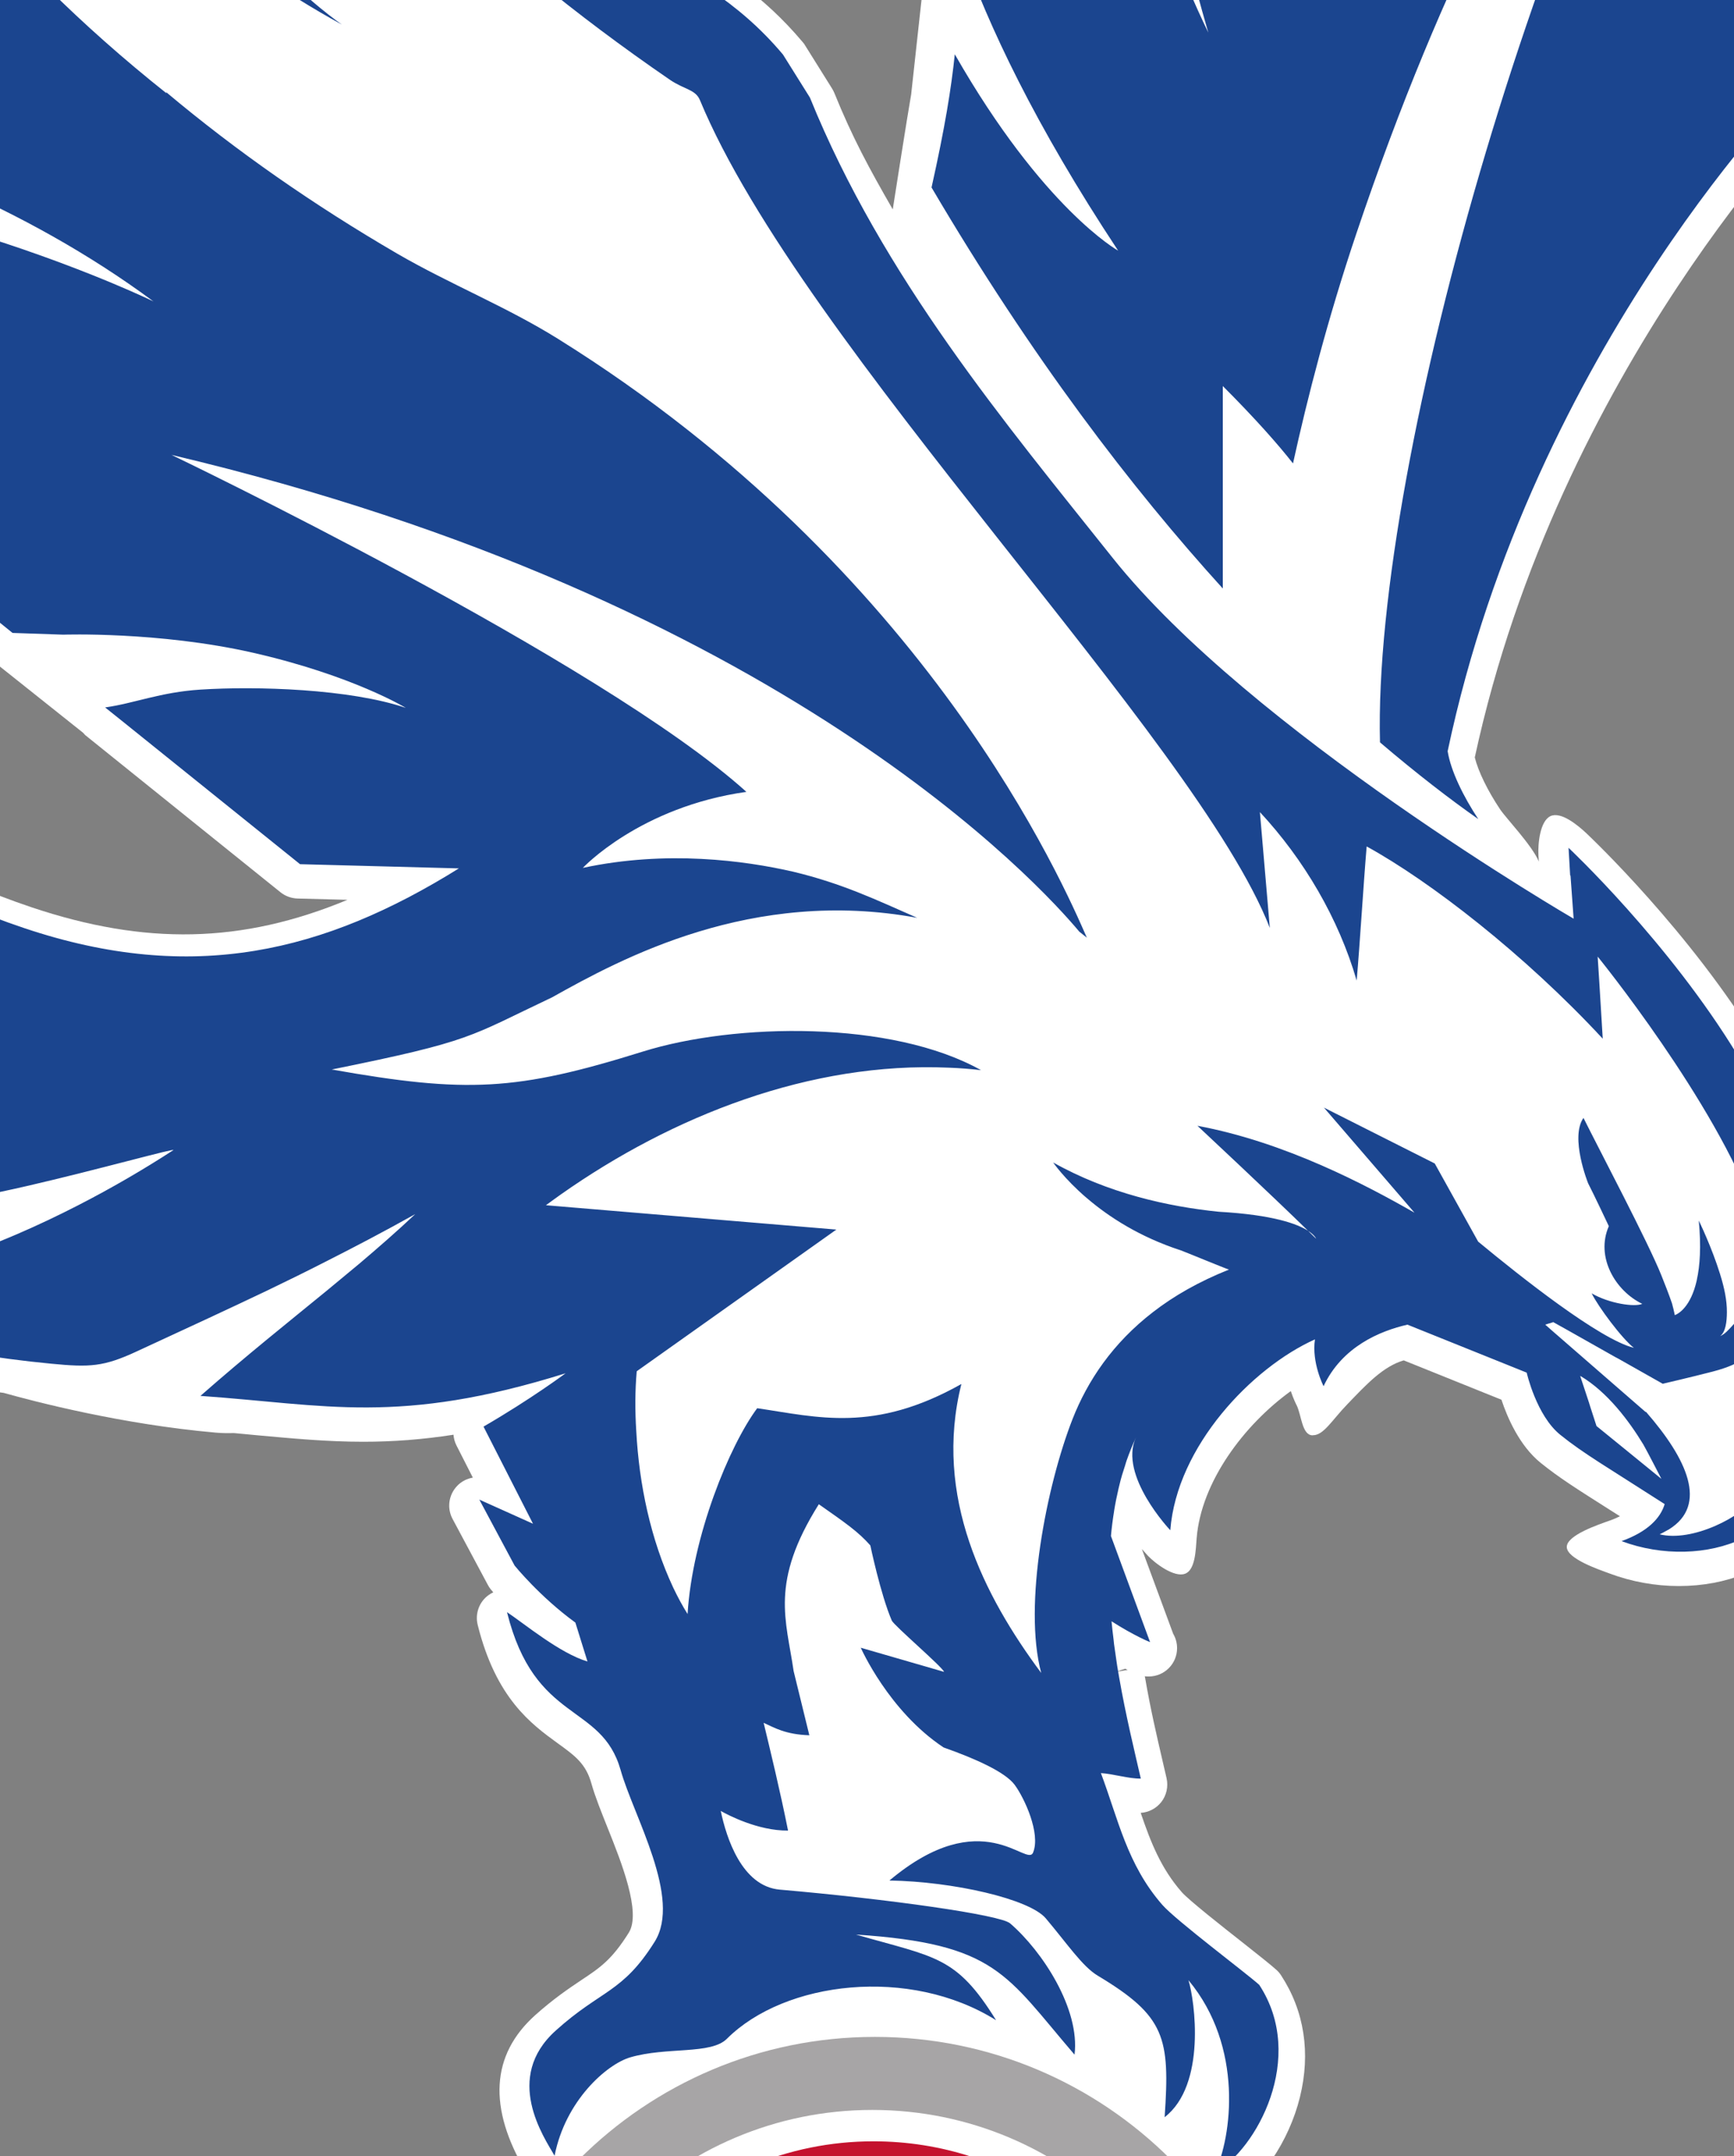 <?xml version="1.0" encoding="UTF-8" standalone="no"?>
<!-- Created with Inkscape (http://www.inkscape.org/) -->

<svg
   xmlns:dc="http://purl.org/dc/elements/1.1/"
   xmlns:cc="http://creativecommons.org/ns#"
   xmlns:rdf="http://www.w3.org/1999/02/22-rdf-syntax-ns#"
   xmlns:svg="http://www.w3.org/2000/svg"
   xmlns="http://www.w3.org/2000/svg"
   version="1.1"
   width="69.391"
   height="86.253"
   id="svg2"
   xml:space="preserve"><rect width="100%" height="100%" fill="#808080" stroke="none"/><defs
     id="defs6"><clipPath
       id="clipPath92"><path
         d="m 200.232,736.253 194.811,0 0,69.637 -194.811,0 0,-69.637 z"
         id="path94" /></clipPath><clipPath
       id="clipPath210"><path
         d="m 230.984,789.567 0.233,0 0,1.427 -0.233,0 0,-1.427 z"
         id="path212" /></clipPath><clipPath
       id="clipPath222"><path
         d="m 200.232,736.253 194.811,0 0,69.637 -194.811,0 0,-69.637 z"
         id="path224" /></clipPath><clipPath
       id="clipPath540"><path
         d="m 36,369.922 255.968,0 0,162.497 -255.968,0 0,-162.497 z"
         id="path542" /></clipPath><clipPath
       id="clipPath552"><path
         d="m 303.307,369.922 255.968,0 0,162.497 -255.968,0 0,-162.497 z"
         id="path554" /></clipPath><clipPath
       id="clipPath564"><path
         d="m 303.307,182.846 255.968,0 0,177.464 -255.968,0 0,-177.464 z"
         id="path566" /></clipPath><clipPath
       id="clipPath576"><path
         d="m 221.926,28.921 151.424,0 0,35.803 -151.424,0 0,-35.803 z"
         id="path578" /></clipPath><clipPath
       id="clipPath676"><path
         d="m 341.279,46.594 c 0,-8.928 7.174,-14.947 16.035,-14.947 l 0,0 c 8.853,0 16.036,6.019 16.036,14.947 l 0,0 c 0,8.92 -7.183,16.159 -16.036,16.159 l 0,0 c -8.861,0 -16.035,-7.239 -16.035,-16.159"
         id="path678" /></clipPath><clipPath
       id="clipPath696"><path
         d="m 221.926,28.921 151.424,0 0,35.803 -151.424,0 0,-35.803 z"
         id="path698" /></clipPath></defs><g
     transform="matrix(1.25,0,0,-1.25,-250.29,1007.036)"
     id="g10"><g
       transform="matrix(2.319,0,0,2.319,204.491,724.431)"
       id="g108"><path
         d="m 0,0 c 0,0 -7.722,3.873 -11.484,9.814 0.02,-5.105 -0.232,-11.473 -0.232,-11.473 L 0.103,-3.981 0,0 z"
         id="path110"
         style="fill:#ffffff;fill-opacity:1;fill-rule:nonzero;stroke:none" /></g><g
       transform="matrix(2.319,0,0,2.319,251.807,724.187)"
       id="g112"><path
         d="M 0,0 C 0,0 7.722,3.568 11.484,9.508 11.464,4.404 11.717,-1.553 11.717,-1.553 L -0.103,-3.876 0,0 z"
         id="path114"
         style="fill:#ffffff;fill-opacity:1;fill-rule:nonzero;stroke:none" /></g><path
       d="m 252,706.911 -47.632,0 0,21.738 47.632,0 0,-21.738 z"
       id="path116"
       style="fill:#ffffff;fill-opacity:1;fill-rule:nonzero;stroke:none" /><g
       transform="matrix(2.319,0,0,2.319,242.356,727.041)"
       id="g118"><path
         d="m 0,0 c 0,-3.322 -2.729,-6.018 -6.095,-6.018 -3.365,0 -6.094,2.696 -6.094,6.018 0,3.324 2.729,6.019 6.094,6.019 C -2.729,6.019 0,3.324 0,0"
         id="path120"
         style="fill:#ffffff;fill-opacity:1;fill-rule:nonzero;stroke:none" /></g><g
       transform="matrix(2.319,0,0,2.319,171.279,719.756)"
       id="g122"><path
         d="m 0,0 0,8.794 -0.525,0.197 0,1.189 0.525,0.233 0,0.829 -0.525,0.196 0,1.418 1.725,1.636 0,0.387 c 0,0 0.058,0.34 0.5,0.34 l 0.509,0 c 0,0 0.398,-0.058 0.398,-0.34 l 0,-0.361 1.769,-1.667 -0.017,-1.418 -0.526,-0.186 0,-0.827 0.537,-0.23 0,-1.309 0,-8.035 L 0,0 z"
         id="path124"
         style="fill:#ffffff;fill-opacity:1;fill-rule:nonzero;stroke:none" /></g><g
       transform="matrix(2.319,0,0,2.319,285.497,719.756)"
       id="g126"><path
         d="m 0,0 0,8.794 0.525,0.197 0,1.189 -0.525,0.233 0,0.829 0.525,0.196 0,1.418 -1.725,1.636 0,0.387 c 0,0 -0.058,0.34 -0.5,0.34 l -0.51,0 c 0,0 -0.397,-0.058 -0.397,-0.34 l 0,-0.361 -1.769,-1.667 0.016,-1.418 0.526,-0.186 0,-0.827 -0.536,-0.23 0,-1.309 0,-8.035 L 0,0 z"
         id="path128"
         style="fill:#ffffff;fill-opacity:1;fill-rule:nonzero;stroke:none" /></g><g
       transform="matrix(2.319,0,0,2.319,226.984,691.127)"
       id="g130"><path
         d="m 0,0 c -4.271,0 -7.001,1.464 -9.877,3.007 -1.524,0.816 -3.099,1.661 -4.95,2.282 -5.236,1.758 -8.684,-0.396 -8.828,-0.489 l -0.698,1.076 c 0.164,0.107 4.083,2.593 9.934,0.629 1.953,-0.656 3.576,-1.527 5.147,-2.369 2.97,-1.592 5.771,-3.097 10.383,-2.82 4.314,0.259 7.279,1.725 10.146,3.143 1.222,0.605 2.377,1.176 3.601,1.636 0.079,0.03 0.173,0.067 0.281,0.109 1.534,0.607 6.205,2.449 10.238,-0.622 L 24.6,4.562 C 21.142,7.196 17.123,5.609 15.609,5.012 15.495,4.967 15.395,4.927 15.309,4.895 14.146,4.457 13.018,3.9 11.825,3.31 8.982,1.905 5.76,0.311 1.189,0.036 0.78,0.012 0.384,0 0,0"
         id="path132"
         style="fill:#ffffff;fill-opacity:1;fill-rule:nonzero;stroke:none" /></g><g
       transform="matrix(2.319,0,0,2.319,280.027,696.5)"
       id="g134"><path
         d="M 0,0 -0.907,0.584 C -1.11,0.715 -1.645,0.798 -2.188,0.711 -2.284,0.696 -2.385,0.673 -2.485,0.651 -2.94,0.55 -3.507,0.427 -3.947,0.78 c -0.18,0.145 -0.397,0.425 -0.397,0.939 -10e-4,0.391 0.168,0.739 0.475,0.978 1.002,0.779 3.461,0.235 4.191,0.05 0.485,-0.133 1.021,-0.128 1.126,-0.032 0.249,2.768 1.374,4.77 2.007,5.7 -4.546,2.748 -11.503,1.255 -14.111,-0.41 -3.887,-2.483 -7.128,-4.023 -11.267,-4.041 -3.527,-0.003 -6.52,1.45 -9.679,2.996 -1.769,0.866 -3.597,1.761 -5.607,2.436 -4.226,1.419 -9.033,-0.178 -10.859,-0.907 0.679,-0.934 1.714,-2.767 1.826,-5.391 0.099,-0.122 0.632,-0.153 1.111,-0.047 0.751,0.153 3.233,0.578 4.196,-0.248 0.295,-0.254 0.448,-0.608 0.429,-0.998 -0.025,-0.513 -0.254,-0.784 -0.442,-0.92 -0.456,-0.332 -1.016,-0.181 -1.467,-0.058 -0.1,0.026 -0.198,0.053 -0.292,0.072 -0.539,0.114 -1.077,0.057 -1.287,-0.065 l -0.932,-0.538 -0.036,1.484 c -0.368,-0.071 -1.411,-0.215 -2.055,0.277 -0.311,0.238 -0.485,0.579 -0.502,0.987 -0.144,3.355 -2.012,5.218 -2.031,5.236 l -0.649,0.634 0.816,0.398 c 0.273,0.133 6.773,3.245 12.58,1.296 2.09,-0.702 3.958,-1.617 5.762,-2.501 3.009,-1.473 5.851,-2.864 9.07,-2.864 l 0.043,0 c 3.83,0.016 6.89,1.48 10.584,3.84 3.054,1.948 11.042,3.62 16.087,0.014 L 5.314,8.688 4.855,8.158 C 4.837,8.138 3.025,5.993 2.719,2.623 2.683,2.216 2.493,1.883 2.171,1.661 1.511,1.205 0.488,1.391 0.105,1.483 L 0,0 z"
         id="path136"
         style="fill:#ffffff;fill-opacity:1;fill-rule:nonzero;stroke:none" /></g><g
       transform="matrix(2.319,0,0,2.319,184.941,702.994)"
       id="g138"><path
         d="M 0,0 C 0,0 -0.638,0.64 -0.904,1.11 -1.429,2.041 -5.536,0.204 -5.536,0.204 l 1.12,-0.241"
         id="path140"
         style="fill:#ffffff;fill-opacity:1;fill-rule:nonzero;stroke:none" /></g><g
       transform="matrix(2.319,0,0,2.319,270.707,702.427)"
       id="g142"><path
         d="m 0,0 c 0,0 0.653,0.625 0.929,1.088 0.55,0.918 4.61,-1.015 4.61,-1.015 L 4.414,-0.142"
         id="path144"
         style="fill:#ffffff;fill-opacity:1;fill-rule:nonzero;stroke:none" /></g><g
       transform="matrix(2.319,0,0,2.319,170.997,702.909)"
       id="g146"><path
         d="m 0,0 c 0,0 -0.089,2.526 -0.655,3.646 -0.567,1.121 -0.794,2.249 -0.794,2.249 0,0 3.443,1.733 5.687,1.775 2.243,0.042 7.827,-0.928 9.566,-1.887 1.74,-0.96 6.429,-3.532 8.861,-4.057 2.433,-0.525 6.451,0.1 8.964,1.134 2.513,1.034 4.194,2.815 5.212,3.267 1.018,0.452 4.303,1.64 6.512,1.838 2.209,0.2 4.869,-0.705 6.368,-0.988 1.499,-0.283 1.278,-0.85 1.278,-0.85 L 49.196,0.389 c 0,0 -2.883,0.98 -4.816,1.036 -1.933,0.057 -5.221,-1.397 -6.24,-1.774 -1.017,-0.378 -5.496,-2.247 -6.938,-2.814 -1.442,-0.566 -6.313,-1.868 -9.089,-1.246 -2.775,0.623 -8.167,3.36 -9.577,4.06 C 11.125,0.35 6.024,2.031 5.348,1.71 4.672,1.39 0,0 0,0"
         id="path148"
         style="fill:#ffffff;fill-opacity:1;fill-rule:nonzero;stroke:none" /></g><g
       transform="matrix(2.319,0,0,2.319,236.257,752.23)"
       id="g150"><path
         d="M 0,0 C 0.011,-0.007 0.023,-0.011 0.033,-0.016 L -0.137,-0.044 0,0 z m 19.94,33.48 c -0.102,0.312 -0.633,0.553 -2.784,0.553 -0.838,0 -1.619,-0.034 -1.627,-0.034 -0.034,-0.001 -0.066,-0.008 -0.098,-0.017 -1.331,-0.097 -2.602,-0.404 -3.75,-0.903 1.523,1.837 3.895,2.985 5.329,3.551 0.074,0.03 0.286,0.127 0.331,0.196 0.069,0.11 0.187,0.21 0.09,0.389 -0.167,0.305 -0.819,0.384 -1.255,0.384 -0.468,0 -1.133,-0.064 -1.965,-0.189 C 13.815,37.365 13.424,37.301 13.05,37.219 13.033,37.216 13.016,37.212 13,37.206 11.348,36.835 9.785,36.095 8.48,35.066 8.297,34.921 8.121,34.771 7.948,34.618 l 1.051,1.789 c 0.569,0.929 1.184,1.788 1.834,2.552 0.044,0.051 0.073,0.113 0.086,0.178 0.026,0.13 0.174,0.334 0.09,0.437 -0.054,0.064 -0.174,0.172 -0.388,0.172 -0.19,0 -0.818,-0.064 -3.227,-1.894 -2.267,-1.584 -4.21,-3.636 -5.628,-5.945 -0.569,-1.02 -1.564,-2.913 -1.895,-4.246 -0.019,0.135 -0.038,0.269 -0.052,0.399 -0.06,0.535 -0.092,1.09 -0.101,1.748 -0.011,0.787 0.024,1.492 0.056,1.944 0.014,0.19 -0.022,0.638 -0.206,0.682 -0.185,0.046 -0.466,-0.323 -0.541,-0.498 -1.178,-2.697 -1.488,-4.94 -1.552,-6.278 l -0.431,-3.935 c -0.049,-0.272 -0.254,-1.586 -0.254,-1.586 -0.327,0.569 -0.557,0.991 -0.807,1.608 -0.009,0.021 -0.019,0.04 -0.031,0.06 l -0.371,0.593 c -0.009,0.016 -0.02,0.032 -0.032,0.045 -0.562,0.668 -1.13,1.013 -1.787,1.41 -0.923,0.56 -2.071,1.255 -3.777,3.229 -0.941,1.09 -2.032,3.291 -2.384,4.806 -0.698,3.001 -0.633,6.589 0.169,9.812 0.073,0.215 0.124,0.608 0.028,0.742 -0.073,0.102 -0.21,0.172 -0.337,0.172 -0.251,0 -0.478,-0.221 -2.052,-2.722 -0.004,-0.007 -0.008,-0.013 -0.012,-0.02 -1.033,-1.646 -1.763,-3.528 -2.108,-5.448 -0.077,-0.418 -0.134,-0.835 -0.174,-1.249 -0.365,0.908 -0.667,1.848 -0.903,2.807 -0.504,2.055 -0.671,4.141 -0.481,6.03 0.012,0.118 0.038,0.433 -0.046,0.517 -0.081,0.077 -0.193,0.122 -0.31,0.122 -0.347,0 -0.88,-0.447 -1.989,-3.41 -1.055,-2.82 -1.395,-5.405 -1.065,-8.232 -1.198,1.559 -1.738,3.753 -2.224,5.728 -0.121,0.49 -0.239,0.971 -0.364,1.431 -0.062,0.231 -0.229,0.79 -0.439,0.684 -0.015,-0.006 -0.029,-0.015 -0.043,-0.025 -0.001,-10e-4 -0.003,-0.002 -0.005,-0.003 -0.008,-0.005 -0.015,-0.011 -0.022,-0.018 -0.01,-0.008 -0.02,-0.015 -0.028,-0.023 -0.043,-0.041 -0.195,-0.529 -0.221,-0.582 -0.067,-0.126 -0.111,-0.31 -0.137,-0.578 -0.001,-0.013 -0.002,-0.025 -0.002,-0.038 0,-0.092 -0.006,-0.184 -0.011,-0.276 -0.006,-0.102 -0.013,-0.203 -0.013,-0.305 -0.143,-1.482 -0.256,-5.316 1.712,-9.323 l 0.045,-0.104 c 0.026,-0.06 0.053,-0.121 0.08,-0.182 0.214,-0.451 0.456,-0.866 0.688,-1.265 0.077,-0.132 0.152,-0.262 0.226,-0.392 0.272,-0.477 0.51,-0.768 0.755,-1.045 -1.111,0.227 -2.753,0.554 -3.545,0.673 -0.183,0.024 -0.357,-0.076 -0.423,-0.247 -0.065,-0.172 -0.003,-0.366 0.152,-0.466 0.661,-0.434 1.867,-1.521 3.133,-2.699 l -0.018,-0.005 2.246,-2.089 0.205,-0.192 c 0.733,-0.69 1.494,-1.403 2.221,-2.064 l -1.54,0.153 c -0.17,0.02 -0.335,-0.08 -0.4,-0.24 -0.066,-0.16 -0.019,-0.344 0.116,-0.453 l 3.584,-2.901 -0.003,-10e-4 1.568,-1.248 c 0.011,-0.011 0.02,-0.025 0.033,-0.035 l 2.691,-2.165 c 0.066,-0.053 0.149,-0.083 0.234,-0.086 l 0.69,-0.018 c -1.461,-0.607 -2.797,-0.627 -4.361,-0.103 -1.205,0.404 -2.359,1.033 -3.336,1.82 -0.139,0.112 -0.494,0.32 -0.637,0.214 -0.143,-0.107 -0.037,-0.501 0.03,-0.667 0.305,-0.747 0.867,-1.405 1.435,-1.997 -1.854,0.245 -3.546,0.756 -5.473,1.638 -0.159,0.073 -0.449,0.261 -0.563,0.13 -0.113,-0.132 -0.022,-0.55 0.072,-0.697 0.872,-1.353 1.571,-2.281 2.265,-3.004 0.73,-0.759 1.693,-1.536 2.167,-1.82 0.09,-0.056 0.333,-0.2 1.487,-0.2 0.436,0 0.921,0.022 1.328,0.061 0.051,0.005 0.101,0.01 0.149,0.014 -1.151,-0.407 -2.213,-0.558 -3.128,-0.443 -0.198,0.029 -0.649,0.009 -0.696,-0.184 -0.046,-0.195 0.327,-0.505 0.515,-0.572 1.373,-0.49 2.716,-0.825 4.002,-0.994 0.423,-0.119 1.628,-0.434 2.926,-0.548 0.088,-0.008 0.17,-0.008 0.249,-0.006 0.107,-0.011 0.214,-0.019 0.317,-0.03 0.498,-0.045 0.969,-0.09 1.471,-0.09 0.413,0 0.821,0.031 1.245,0.097 0.004,-0.051 0.017,-0.101 0.041,-0.148 L -9.007,2.637 C -9.089,2.623 -9.169,2.583 -9.228,2.518 -9.342,2.396 -9.366,2.214 -9.287,2.067 L -8.8,1.157 C -8.789,1.136 -8.776,1.115 -8.761,1.097 -8.757,1.094 -8.746,1.079 -8.725,1.054 -8.746,1.045 -8.766,1.032 -8.786,1.019 -8.918,0.927 -8.979,0.761 -8.94,0.605 c 0.252,-1.014 0.742,-1.37 1.101,-1.631 0.245,-0.177 0.393,-0.284 0.47,-0.562 0.052,-0.184 0.136,-0.39 0.224,-0.611 0.186,-0.464 0.466,-1.165 0.291,-1.443 C -7.089,-4.017 -7.25,-4.125 -7.519,-4.303 -7.686,-4.415 -7.894,-4.555 -8.148,-4.782 -8.757,-5.33 -8.8,-6.057 -8.274,-6.945 l 0.032,-0.052 c 0.08,-0.141 0.241,-0.216 0.402,-0.191 0.161,0.027 0.288,0.15 0.32,0.311 0.122,0.626 1.151,1.122 1.352,1.135 0.354,0.024 0.689,0.047 0.919,0.277 0.375,0.374 2.408,0.397 2.408,0.397 0,0 0.238,-0.008 0.613,-0.085 0.072,-0.036 0.146,-0.068 0.212,-0.11 0.065,-0.042 0.134,-0.064 0.211,-0.059 0.044,0 0.726,-0.275 0.782,-0.34 0.101,-0.119 1.254,-0.757 1.388,-0.829 0.078,-0.041 0.749,-0.936 0.846,-0.936 0.156,-0.23 0.215,-0.166 0.219,0.069 0.437,0.258 0.83,0.833 0.981,1.446 0.151,0.611 0.06,1.192 -0.26,1.681 -0.018,0.028 -0.039,0.053 -0.064,0.075 -0.068,0.062 -0.245,0.203 -0.453,0.367 -0.284,0.223 -0.758,0.596 -0.854,0.706 -0.288,0.329 -0.428,0.687 -0.567,1.094 0.11,0.007 0.213,0.06 0.283,0.148 0.073,0.092 0.1,0.215 0.074,0.33 l -0.052,0.225 c -0.08,0.344 -0.171,0.733 -0.244,1.16 l -0.005,0.022 c 0.017,-0.002 0.033,-0.003 0.049,-0.003 0.001,0 0.003,0.001 0.006,0 0.216,0 0.391,0.175 0.391,0.391 0,0.073 -0.02,0.141 -0.054,0.199 L 0.229,1.652 C 0.269,1.607 0.298,1.574 0.311,1.56 0.418,1.448 0.676,1.257 0.823,1.31 c 0.145,0.05 0.15,0.334 0.162,0.488 0.061,0.78 0.657,1.57 1.3,2.033 0.036,-0.106 0.071,-0.177 0.08,-0.194 0.067,-0.131 0.073,-0.416 0.22,-0.416 0.002,0 0.005,0 0.008,10e-4 0.148,0.002 0.26,0.208 0.473,0.428 0.269,0.28 0.495,0.522 0.778,0.605 L 5.193,3.712 C 5.273,3.471 5.44,3.079 5.734,2.841 5.987,2.637 6.233,2.482 6.679,2.199 6.726,2.169 6.776,2.138 6.829,2.104 6.788,2.084 6.744,2.064 6.693,2.046 6.539,1.991 6.096,1.845 6.095,1.681 6.095,1.518 6.535,1.37 6.689,1.313 6.988,1.201 7.318,1.141 7.641,1.141 c 0.664,0 1.245,0.238 1.596,0.651 0.289,0.341 0.4,0.773 0.321,1.247 C 9.499,3.394 9.359,4.27 9.314,4.552 L 9.679,5.747 C 9.69,5.784 9.696,5.824 9.696,5.863 9.693,6.429 9.531,7.061 9.216,7.742 L 9.201,7.787 C 9.187,7.834 9.163,7.876 9.134,7.912 9.117,7.948 9.1,7.979 9.085,8.008 9,8.194 8.896,8.38 8.763,8.584 7.796,10.178 6.42,11.477 6.362,11.532 6.245,11.641 6.015,11.832 5.87,11.765 5.725,11.697 5.695,11.384 5.704,11.224 l 0.005,-0.085 c -0.094,0.224 -0.454,0.599 -0.534,0.719 -0.174,0.26 -0.303,0.526 -0.35,0.717 1.161,5.371 4.714,8.947 4.749,8.983 0.064,0.064 0.105,0.148 0.113,0.239 0.77,7.685 9.547,11.068 9.636,11.101 0.033,0.012 0.26,0.083 0.288,0.103 0.305,0.225 0.354,0.402 0.329,0.479"
         id="path152"
         style="fill:#ffffff;fill-opacity:1;fill-rule:nonzero;stroke:none" /></g><g
       transform="matrix(2.319,0,0,2.319,226.998,692.095)"
       id="g154"><path
         d="m 0,0 c -4.187,0 -6.877,1.443 -9.712,2.963 -1.538,0.824 -3.126,1.675 -5.007,2.307 -5.436,1.826 -9.105,-0.505 -9.142,-0.528 l -0.299,0.459 c 0.158,0.102 3.929,2.497 9.616,0.588 1.924,-0.646 3.533,-1.509 5.091,-2.343 3.017,-1.618 5.866,-3.147 10.579,-2.864 4.387,0.264 7.385,1.746 10.285,3.181 1.214,0.601 2.361,1.168 3.569,1.622 0.081,0.031 0.177,0.068 0.286,0.111 1.645,0.649 6.013,2.371 9.88,-0.573 L 24.814,4.487 C 21.193,7.245 17.033,5.605 15.467,4.986 15.355,4.943 15.256,4.903 15.172,4.872 13.991,4.428 12.855,3.867 11.654,3.271 8.843,1.881 5.657,0.306 1.159,0.036 0.76,0.012 0.374,0 0,0"
         id="path156"
         style="fill:#292d6b;fill-opacity:1;fill-rule:nonzero;stroke:none" /></g><g
       transform="matrix(2.319,0,0,2.319,225.678,702.112)"
       id="g158"><path
         d="m 0,0 -0.124,0.004 -0.03,-0.912 0.113,-0.004 c 0.335,-0.01 0.522,0.131 0.533,0.451 C 0.503,-0.165 0.334,-0.011 0,0"
         id="path160"
         style="fill:#1b458f;fill-opacity:1;fill-rule:nonzero;stroke:none" /></g><g
       transform="matrix(2.319,0,0,2.319,232.078,699.31)"
       id="g162"><path
         d="M 0,0 0.621,0.085 0.172,1.108 0,0 z"
         id="path164"
         style="fill:#1b458f;fill-opacity:1;fill-rule:nonzero;stroke:none" /></g><g
       transform="matrix(2.319,0,0,2.319,210.855,703.066)"
       id="g166"><path
         d="M 0,0 0.21,1.097 -0.559,0.281 0,0 z"
         id="path168"
         style="fill:#1b458f;fill-opacity:1;fill-rule:nonzero;stroke:none" /></g><g
       transform="matrix(2.319,0,0,2.319,185.021,715.897)"
       id="g170"><path
         d="m 0,0 -0.202,0.012 -0.055,-0.91 0.207,-0.013 C 0.275,-0.93 0.462,-0.773 0.48,-0.473 0.497,-0.188 0.325,-0.019 0,0"
         id="path172"
         style="fill:#1b458f;fill-opacity:1;fill-rule:nonzero;stroke:none" /></g><g
       transform="matrix(2.319,0,0,2.319,246.05,703.277)"
       id="g174"><path
         d="M 0,0 0.571,0.258 -0.15,1.112 0,0 z"
         id="path176"
         style="fill:#1b458f;fill-opacity:1;fill-rule:nonzero;stroke:none" /></g><g
       transform="matrix(2.319,0,0,2.319,280.856,708.721)"
       id="g178"><path
         d="m 0,0 c -0.264,-0.021 -0.494,0.175 -0.517,0.438 -0.021,0.264 0.175,0.495 0.44,0.517 C 0.186,0.977 0.417,0.78 0.438,0.517 0.461,0.253 0.263,0.022 0,0 M -0.75,2.708 C -0.916,2.87 -1.115,3 -1.38,3.029 -1.845,3.079 -2.186,2.764 -2.248,2.186 -2.312,1.597 -2.02,1.224 -1.55,1.173 -1.314,1.148 -1.095,1.208 -0.84,1.319 L -0.8,0.492 C -1.089,0.385 -1.388,0.328 -1.785,0.371 c -1.034,0.112 -1.58,0.84 -1.464,1.918 0.113,1.048 0.841,1.679 1.89,1.565 0.343,-0.037 0.615,-0.136 0.841,-0.284 L -0.75,2.708 z M -3.921,0.479 C -4.184,0.458 -4.415,0.654 -4.437,0.917 -4.458,1.181 -4.263,1.412 -3.998,1.434 -3.735,1.455 -3.504,1.259 -3.482,0.995 -3.461,0.732 -3.656,0.5 -3.921,0.479 M -5.332,0.263 -6.311,0.058 -7.01,3.385 -4.907,3.826 -4.736,3.016 -5.86,2.781 -5.748,2.245 -4.938,2.414 -4.634,1.638 -5.579,1.44 -5.332,0.263 z m -4.37,-1.531 -1.285,3.148 2.076,0.847 0.3,-0.734 -1.164,-0.474 0.184,-0.452 0.881,0.358 0.41,-0.678 -0.995,-0.406 0.206,-0.502 1.204,0.491 0.3,-0.734 -2.117,-0.864 z m -1.211,-0.651 c -0.935,-0.456 -1.785,-0.129 -2.259,0.846 -0.462,0.949 -0.181,1.871 0.768,2.331 0.31,0.151 0.593,0.212 0.864,0.207 l 0.261,-0.853 c -0.226,0.048 -0.464,0.053 -0.702,-0.064 -0.422,-0.205 -0.543,-0.654 -0.289,-1.177 0.258,-0.532 0.705,-0.692 1.13,-0.485 0.213,0.103 0.367,0.271 0.524,0.501 l 0.473,-0.68 c -0.188,-0.245 -0.41,-0.452 -0.77,-0.626 m -2.577,-1.245 -0.429,0.472 -0.975,-0.441 0.082,-0.589 -0.889,-0.402 -0.336,3.595 1.028,0.465 2.383,-2.536 -0.864,-0.564 z m -4.628,-1.719 -1.004,3.248 0.965,0.299 0.752,-2.429 0.918,0.284 0.385,-0.779 -2.016,-0.623 z m -1.692,-0.391 -0.277,0.574 -1.06,-0.146 -0.088,-0.589 -0.968,-0.133 0.7,3.545 1.118,0.153 1.565,-3.11 -0.99,-0.294 z m -3.998,0.777 -0.158,0.005 -0.034,-1.02 -1.004,0.034 0.114,3.4 1.177,-0.039 c 0.877,-0.03 1.402,-0.428 1.375,-1.212 -0.027,-0.802 -0.613,-1.197 -1.47,-1.168 m -3.098,-0.647 -2.005,0.649 1.044,3.233 0.961,-0.31 -0.782,-2.419 0.915,-0.295 -0.133,-0.858 z m -2.538,0.973 -0.982,0.318 0.096,0.63 -0.955,0.481 -0.407,-0.436 -0.872,0.439 2.582,2.523 1.009,-0.507 -0.471,-3.448 z m -4.603,2.253 1.189,2.27 -0.808,0.424 0.39,0.741 2.423,-1.269 -0.267,-0.806 -0.843,0.441 -1.189,-2.27 -0.895,0.469 z m -1.042,2.888 c 0.61,-0.539 0.798,-0.915 0.579,-1.426 -0.316,-0.738 -0.975,-0.788 -1.609,-0.516 -0.458,0.196 -0.789,0.45 -1.08,0.756 l 0.46,0.699 c 0.289,-0.338 0.624,-0.621 0.936,-0.755 0.181,-0.078 0.325,-0.064 0.384,0.071 0.056,0.131 0.007,0.227 -0.355,0.56 -0.542,0.499 -0.742,0.832 -0.507,1.38 0.275,0.642 0.915,0.748 1.531,0.484 0.453,-0.193 0.695,-0.389 0.942,-0.666 l -0.458,-0.692 c -0.25,0.315 -0.533,0.544 -0.769,0.645 -0.185,0.079 -0.303,0.055 -0.349,-0.054 -0.053,-0.122 -0.008,-0.216 0.295,-0.486 m -3.071,-1.131 -0.974,0.265 0.312,1.15 -0.569,2.34 1.071,-0.152 0.276,-1.428 0.937,1.063 1.013,-0.276 -1.748,-1.792 -0.318,-1.17 z m -2.747,0.524 -0.559,1.125 -0.153,0.009 -0.063,-1.052 -0.999,0.06 0.204,3.395 1.299,-0.078 c 0.876,-0.053 1.354,-0.472 1.311,-1.2 -0.028,-0.458 -0.254,-0.77 -0.65,-0.944 l 0.683,-1.216 -1.073,-0.099 z m -3.14,-0.103 c -1.022,-0.195 -1.756,0.342 -1.959,1.408 -0.198,1.036 0.314,1.852 1.351,2.05 0.339,0.064 0.627,0.049 0.888,-0.027 l 0.03,-0.893 c -0.206,0.106 -0.435,0.173 -0.697,0.124 -0.46,-0.089 -0.695,-0.49 -0.586,-1.061 0.111,-0.581 0.5,-0.854 0.965,-0.765 0.232,0.044 0.425,0.166 0.636,0.347 l 0.28,-0.78 C -43.385,0.475 -43.655,0.334 -44.047,0.26 m 32.69,3.013 c -3.851,-2.458 -6.985,-3.924 -10.926,-3.94 -5.328,-0.02 -9.457,3.51 -15.08,5.399 -5.625,1.888 -12.097,-1.265 -12.097,-1.265 0,0 2.066,-2.018 2.222,-5.667 0,0 3.754,2.448 9.379,0.56 5.624,-1.889 8.538,-5.657 15.774,-5.221 6.302,0.378 9.886,3.296 13.934,4.819 1.256,0.472 5.886,2.625 9.891,-0.414 C 2.105,1.1 4.015,3.306 4.015,3.306 -0.778,6.731 -8.528,5.079 -11.357,3.273"
         id="path180"
         style="fill:#1b458f;fill-opacity:1;fill-rule:nonzero;stroke:none" /></g><g
       transform="matrix(2.319,0,0,2.319,179.602,700.825)"
       id="g182"><path
         d="M 0,0 C 0.284,0 0.56,-0.033 0.788,-0.08 0.898,-0.104 1.015,-0.135 1.131,-0.166 1.382,-0.233 1.724,-0.328 1.83,-0.25 1.869,-0.221 1.895,-0.136 1.901,-0.018 1.906,0.096 1.871,0.179 1.786,0.251 1.399,0.584 0.236,0.563 -0.76,0.442 L -0.747,-0.09 C -0.512,-0.025 -0.253,0 0,0 m 41.041,0.333 c -0.458,0 -0.845,-0.059 -1.044,-0.215 -0.088,-0.068 -0.128,-0.15 -0.128,-0.264 10e-4,-0.119 0.023,-0.205 0.061,-0.235 0.101,-0.082 0.448,-0.007 0.7,0.05 0.118,0.025 0.236,0.051 0.349,0.069 0.433,0.07 1.04,0.077 1.532,-0.083 l 0.037,0.531 c -0.498,0.086 -1.04,0.147 -1.507,0.147 m 1.941,-1.543 -0.377,0.243 c -0.309,0.199 -0.958,0.275 -1.543,0.181 -0.102,-0.016 -0.209,-0.041 -0.317,-0.064 -0.418,-0.091 -0.848,-0.186 -1.148,0.054 -0.171,0.138 -0.257,0.356 -0.257,0.65 -0.001,0.277 0.113,0.513 0.331,0.682 0.907,0.708 3.568,0.059 3.869,-0.017 0.263,-0.073 1.078,-0.222 1.427,0.021 0.098,0.067 0.149,0.162 0.162,0.299 0.278,3.057 1.662,5.144 2.168,5.815 C 42.682,9.732 35.333,8.209 32.447,6.451 29.161,4.447 25.598,2.491 21.385,2.473 l -0.048,0 C 17.91,2.473 14.977,3.91 11.872,5.43 10.093,6.302 8.253,7.202 6.22,7.885 1.466,9.48 -3.982,7.372 -5.352,6.78 -4.778,6.095 -3.433,4.188 -3.305,1.217 -3.3,1.08 -3.252,0.983 -3.158,0.911 -2.818,0.652 -2,0.762 -1.739,0.821 -1.431,0.884 1.257,1.405 2.131,0.654 2.341,0.475 2.444,0.234 2.431,-0.043 2.416,-0.336 2.319,-0.55 2.143,-0.678 1.831,-0.906 1.405,-0.79 0.992,-0.678 0.886,-0.65 0.78,-0.621 0.68,-0.6 0.099,-0.478 -0.552,-0.523 -0.871,-0.706 l -0.387,-0.225 -0.03,1.296 C -1.408,0.345 -1.522,0.324 -1.628,0.302 -1.749,0.275 -2.883,0.033 -3.479,0.488 -3.7,0.657 -3.823,0.9 -3.835,1.194 -3.986,4.696 -5.959,6.662 -5.979,6.682 L -6.248,6.946 -5.91,7.11 C -5.642,7.242 0.725,10.289 6.389,8.389 8.455,7.694 10.31,6.785 12.105,5.907 15.153,4.414 18.033,3.004 21.338,3.004 l 0.045,0 c 3.678,0.015 6.856,1.504 10.789,3.9 3.04,1.854 10.876,3.446 15.664,0.023 L 48.072,6.757 47.881,6.538 C 47.864,6.515 45.975,4.292 45.658,0.79 45.63,0.498 45.497,0.261 45.268,0.104 44.651,-0.323 43.529,-0.028 43.403,0.007 43.301,0.032 43.19,0.059 43.073,0.084 L 42.982,-1.21 z"
         id="path184"
         style="fill:#c4122e;fill-opacity:1;fill-rule:nonzero;stroke:none" /></g><g
       transform="matrix(2.319,0,0,2.319,227.005,691.999)"
       id="g186"><path
         d="m 0,0 c -4.186,0 -6.875,1.442 -9.709,2.962 -1.537,0.824 -3.128,1.676 -5.008,2.308 -5.424,1.821 -9.114,-0.506 -9.15,-0.53 l -0.289,0.444 c 0.157,0.104 3.929,2.496 9.608,0.588 1.924,-0.646 3.533,-1.509 5.09,-2.343 3.018,-1.618 5.868,-3.146 10.584,-2.864 4.388,0.263 7.388,1.747 10.289,3.181 1.213,0.601 2.36,1.168 3.567,1.621 0.081,0.031 0.177,0.069 0.286,0.112 1.644,0.648 6.009,2.371 9.872,-0.573 L 24.819,4.485 c -3.627,2.761 -7.79,1.118 -9.356,0.5 C 15.35,4.942 15.252,4.902 15.169,4.87 13.987,4.427 12.851,3.865 11.65,3.271 8.839,1.88 5.653,0.305 1.157,0.035 0.759,0.011 0.373,0 0,0"
         id="path188"
         style="fill:#c4122e;fill-opacity:1;fill-rule:nonzero;stroke:none" /></g><g
       transform="matrix(2.319,0,0,2.319,183.966,701.216)"
       id="g190"><path
         d="m 0,0 c -1.272,1.04 -1.765,2.049 -1.786,2.093 l 0.477,0.23 C -1.303,2.312 -0.839,1.371 0.336,0.41 L 0,0 z"
         id="path192"
         style="fill:#c4122e;fill-opacity:1;fill-rule:nonzero;stroke:none" /></g><g
       transform="matrix(2.319,0,0,2.319,272.195,700.96)"
       id="g194"><path
         d="M 0,0 -0.312,0.429 C 1.057,1.424 1.22,2.484 1.221,2.495 L 1.747,2.421 C 1.739,2.369 1.549,1.126 0,0"
         id="path196"
         style="fill:#c4122e;fill-opacity:1;fill-rule:nonzero;stroke:none" /></g><g
       transform="matrix(2.319,0,0,2.319,242.048,766.051)"
       id="g198"><path
         d="M 0,0 C 0.041,-0.04 0.078,-0.077 0.112,-0.108 0.112,-0.108 0.095,-0.062 0,0"
         id="path200"
         style="fill:#27409b;fill-opacity:1;fill-rule:nonzero;stroke:none" /></g><g
       transform="matrix(2.319,0,0,2.319,235.474,813.885)"
       id="g202"><path
         d="M 0,0 C -0.082,0.393 -0.168,0.882 -0.233,1.427 -0.182,0.976 -0.108,0.505 0,0"
         id="path204"
         style="fill:#27409b;fill-opacity:1;fill-rule:nonzero;stroke:none" /></g><g
       transform="matrix(2.319,0,0,2.319,-300.66,-1016.924)"
       id="g206"><g
         clip-path="url(#clipPath210)"
         id="g208"><g
           transform="translate(231.217,789.567)"
           id="g214"><path
             d="M 0,0 C -0.082,0.393 -0.168,0.882 -0.233,1.427 -0.182,0.976 -0.108,0.505 0,0"
             id="path216"
             style="fill:#ffffff;fill-opacity:1;fill-rule:nonzero;stroke:none" /></g></g></g><g
       transform="matrix(2.319,0,0,2.319,-300.66,-1016.924)"
       id="g218"><g
         clip-path="url(#clipPath222)"
         id="g220"><g
           transform="translate(235.049,775.171)"
           id="g226"><path
             d="M 0,0 C 0.001,0.086 0,0 0,0"
             id="path228"
             style="fill:#f4f4f4;fill-opacity:1;fill-rule:nonzero;stroke:none" /></g><g
           transform="translate(240.292,765.314)"
           id="g230"><path
             d="m 0,0 c -0.143,-0.181 -0.371,-0.34 -0.614,-0.446 -0.268,-0.118 -0.555,-0.172 -0.771,-0.118 0.005,0.002 0.01,0.005 0.016,0.008 0.023,0.011 0.043,0.022 0.064,0.034 0.015,0.009 0.033,0.017 0.048,0.026 0.544,0.337 0.25,0.972 -0.315,1.62 l -0.01,0.002 -1.294,1.125 -0.069,0.061 -0.02,0.017 0.013,0.004 0.04,0.013 0.01,0.002 0.048,0.016 L -2.659,2.255 -2,1.883 -1.951,1.857 -1.659,1.692 -1.342,1.513 c 0.001,0 0.002,0.001 0.003,0.001 0.002,10e-4 0.004,10e-4 0.007,0.002 0.297,0.069 0.631,0.152 0.681,0.166 0.222,0.058 0.347,0.121 0.415,0.173 C -0.231,1.809 0.328,0.417 0,0 M -1.453,0.276 -1.921,0.657 -2.257,0.93 -2.341,1.189 -2.362,1.257 -2.479,1.611 -2.481,1.622 c 0.377,-0.223 0.675,-0.625 0.87,-0.946 0.041,-0.069 0.25,-0.475 0.25,-0.475 l -0.092,0.075 z m -2.438,3.199 -0.599,1.078 -1.53,0.771 1.25,-1.45 c -0.658,0.376 -1.78,0.973 -2.996,1.199 0,0 1.034,-0.966 1.527,-1.449 0.094,-0.061 0.111,-0.109 0.111,-0.109 -0.033,0.032 -0.071,0.069 -0.111,0.109 -0.146,0.094 -0.476,0.22 -1.232,0.263 -0.701,0.071 -1.532,0.255 -2.287,0.68 0,0 0.15,-0.221 0.459,-0.487 C -9.295,4.076 -9.29,4.073 -9.286,4.07 -9.285,4.069 -9.284,4.067 -9.282,4.066 -8.993,3.82 -8.568,3.54 -7.995,3.354 -7.951,3.339 -7.377,3.102 -7.331,3.089 -7.744,2.924 -8.09,2.727 -8.379,2.503 -8.938,2.072 -9.284,1.553 -9.491,1.025 c -0.357,-0.913 -0.684,-2.562 -0.432,-3.502 -0.792,1.064 -1.491,2.435 -1.102,3.987 -1.206,-0.679 -1.983,-0.457 -2.819,-0.334 -0.386,-0.52 -0.896,-1.769 -0.961,-2.84 -0.071,0.113 -0.137,0.236 -0.198,0.364 -0.312,0.665 -0.471,1.425 -0.51,2.155 -0.019,0.291 -0.017,0.572 0.006,0.829 l 0,0.002 2.756,1.955 -4.009,0.336 c 0.001,0.002 0.002,0.002 0.002,0.002 0.066,0.049 0.135,0.097 0.202,0.146 1.543,1.086 3.447,1.835 5.358,1.75 0.148,-0.005 0.296,-0.017 0.444,-0.034 -1.231,0.689 -3.392,0.656 -4.673,0.255 -1.739,-0.543 -2.429,-0.576 -4.29,-0.246 1.954,0.395 1.883,0.448 3.042,0.996 0.952,0.533 2.76,1.517 5.04,1.097 -0.559,0.245 -1.036,0.475 -1.715,0.637 -0.663,0.152 -1.744,0.3 -2.901,0.052 0,0 0.787,0.842 2.258,1.049 -2.007,1.81 -7.937,4.65 -7.937,4.65 8.42,-1.988 11.999,-5.94 12.533,-6.579 0.036,-0.028 0.07,-0.056 0.104,-0.083 -0.317,0.722 -2.184,5.076 -7.302,8.264 -0.709,0.442 -1.492,0.754 -2.215,1.173 -1.155,0.672 -2.223,1.416 -3.194,2.231 l 0.005,-0.016 c -9.522,7.562 -5.978,17.968 -5.978,17.968 -0.308,-2.414 0.101,-4.778 0.8,-6.883 0.444,-1.336 1.005,-2.565 1.575,-3.635 0.641,-1.202 1.292,-2.202 1.802,-2.922 1.185,-1.448 2.592,-2.686 4.222,-3.58 0,0 -7.186,4.894 -3.104,15.327 -0.159,-0.446 -2.985,-8.807 7.633,-16.089 0.205,-0.138 0.354,-0.133 0.415,-0.282 1.412,-3.401 6.853,-8.816 7.867,-11.421 -0.046,0.533 -0.091,1.066 -0.137,1.598 0.609,-0.655 1.086,-1.466 1.336,-2.325 0.046,0.526 0.093,1.325 0.138,1.851 0.879,-0.483 2.183,-1.492 3.259,-2.653 0,0 -0.012,0.012 -0.029,0.031 -0.039,0.042 -0.074,0.08 -0.107,0.115 0.016,-0.017 0.032,-0.034 0.046,-0.049 0.01,-0.011 0.017,-0.019 0.025,-0.028 C -2.221,6.329 -2.21,6.317 -2.2,6.306 -2.19,6.294 -2.182,6.287 -2.171,6.275 l -0.047,0.773 -0.023,0.36 c 0,0 1.626,-1.999 2.179,-3.545 C -0.031,3.775 -0.002,3.688 0.021,3.604 0.011,3.169 -0.051,2.877 -0.123,2.684 -0.185,2.52 -0.432,2.25 -0.486,2.21 -0.525,2.18 -0.55,2.171 -0.55,2.171 c 0.076,0.058 0.092,0.198 0.093,0.328 0.001,0.164 -0.034,0.335 -0.095,0.53 -0.057,0.183 -0.126,0.358 -0.183,0.492 -0.062,0.147 -0.11,0.244 -0.11,0.244 0.034,-0.359 0.016,-0.622 -0.026,-0.812 0,-0.005 -0.001,-0.011 -0.003,-0.017 C -0.956,2.578 -1.121,2.484 -1.165,2.465 -1.171,2.462 -1.176,2.46 -1.176,2.46 -1.188,2.518 -1.201,2.573 -1.215,2.623 -1.26,2.754 -1.311,2.882 -1.361,3.008 -1.545,3.468 -2.217,4.739 -2.437,5.182 -2.627,4.911 -2.373,4.28 -2.373,4.28 -2.287,4.113 -2.087,3.688 -2.087,3.688 -2.273,3.264 -1.998,2.795 -1.625,2.616 -1.73,2.569 -2.079,2.619 -2.324,2.761 -2.233,2.576 -1.905,2.135 -1.741,2.009 -2.213,2.126 -3.297,2.983 -3.891,3.475 M 0.114,5.262 C 0.1,5.306 0.092,5.331 0.092,5.331 c 0,0 0.004,-0.018 0.011,-0.045 -0.036,0.074 -0.072,0.148 -0.11,0.224 -0.086,0.189 -0.19,0.364 -0.301,0.534 -0.951,1.567 -2.335,2.865 -2.335,2.865 l 0.022,-0.381 c 10e-4,0 0.005,-0.002 0.005,-0.002 l 0.043,-0.595 c 0,0 -4.461,2.591 -6.364,4.979 -1.475,1.852 -3.173,3.871 -4.179,6.351 l -0.372,0.594 c -1.285,1.527 -2.625,1.239 -5.56,4.635 -1.006,1.165 -2.117,3.457 -2.469,4.973 -0.745,3.202 -0.612,6.847 0.18,10.027 0,0 0.372,1.086 -1.66,-2.143 l 0.001,0.002 c -1.017,-1.615 -1.729,-3.454 -2.069,-5.33 -0.173,-0.959 -0.251,-1.925 -0.22,-2.876 -0.689,1.373 -1.241,2.867 -1.619,4.409 -0.499,2.031 -0.694,4.142 -0.491,6.162 0,0 -0.357,0.348 -1.59,-2.947 -1.234,-3.297 -1.429,-6.11 -0.862,-9.261 -2.267,1.921 -2.78,5.44 -3.534,8.225 0,0 -10e-4,0 -10e-4,-0.002 l -0.001,0 c -10e-4,0 -0.002,-0.002 -0.004,-0.003 l -10e-4,0 c -0.006,-0.006 -0.016,-0.019 -0.028,-0.043 -0.029,-0.054 -0.068,-0.176 -0.093,-0.434 0,-0.201 -0.026,-0.401 -0.026,-0.601 -0.137,-1.395 -0.266,-5.184 1.678,-9.144 0.042,-0.092 0.08,-0.188 0.123,-0.278 0.276,-0.583 0.603,-1.109 0.9,-1.63 0.492,-0.868 0.875,-1.08 1.427,-1.845 -0.058,0.009 -3.394,0.709 -4.615,0.892 0.739,-0.484 2.091,-1.712 3.628,-3.152 0,0 4.603,-0.37 8.216,-3.043 0,0 -3.128,1.531 -6.887,1.792 0.221,-0.208 0.442,-0.416 0.664,-0.625 1.071,-1.007 2.146,-2.01 3.103,-2.854 l -0.014,0.001 -2.715,0.269 3.903,-3.157 0.701,-0.024 c 0,0 1.311,0.046 2.609,-0.247 1.384,-0.314 2.119,-0.763 2.119,-0.763 -0.773,0.262 -2.059,0.302 -2.835,0.252 -0.553,-0.035 -0.914,-0.19 -1.316,-0.246 l 0.229,-0.183 2.462,-1.98 2.193,-0.058 C -19.813,7.473 -21.63,7.019 -23.96,7.8 c -1.238,0.415 -2.438,1.065 -3.457,1.885 0.412,-1.011 1.369,-1.88 2.113,-2.646 -2.455,0.189 -4.433,0.757 -6.676,1.784 0.858,-1.331 1.54,-2.236 2.22,-2.945 0.679,-0.708 1.616,-1.475 2.085,-1.756 0.298,-0.179 1.67,-0.172 2.577,-0.084 0.17,0.016 0.326,0.034 0.453,0.056 0.208,0.034 0.468,0.09 0.745,0.154 0.933,0.215 2.056,0.529 1.994,0.488 -0.405,-0.263 -0.847,-0.521 -1.313,-0.76 -0.275,-0.141 -0.558,-0.276 -0.847,-0.4 -1.305,-0.56 -2.727,-0.908 -4.023,-0.744 1.449,-0.518 2.966,-0.897 4.502,-1.042 0.528,-0.051 0.72,-0.043 1.18,0.171 0.686,0.317 1.252,0.578 1.797,0.838 0.276,0.133 0.55,0.267 0.827,0.409 0.383,0.194 0.777,0.4 1.218,0.646 -0.254,-0.239 -0.51,-0.462 -0.772,-0.684 -0.147,-0.122 -0.297,-0.246 -0.449,-0.372 -0.53,-0.434 -1.097,-0.884 -1.744,-1.452 1.734,-0.121 2.738,-0.408 5.041,0.312 0,0 -0.474,-0.354 -1.133,-0.736 l 0.683,-1.34 -0.741,0.333 0.487,-0.91 c 0,0 0.346,-0.429 0.839,-0.787 l 0.167,-0.537 c -0.381,0.113 -0.869,0.52 -1.111,0.681 0.385,-1.546 1.304,-1.243 1.569,-2.18 0.178,-0.633 0.848,-1.767 0.469,-2.369 -0.445,-0.709 -0.737,-0.659 -1.364,-1.224 -0.727,-0.652 -0.167,-1.468 -0.017,-1.728 0.15,0.763 0.719,1.26 1.042,1.357 0.507,0.149 1.115,0.035 1.337,0.257 0.801,0.799 2.524,1.002 3.716,0.256 -0.552,0.892 -0.836,0.865 -1.934,1.182 1.94,-0.128 2.068,-0.553 3.017,-1.657 0.078,0.629 -0.444,1.429 -0.89,1.812 -0.139,0.118 -1.681,0.335 -3.179,0.465 -0.526,0.046 -0.739,0.722 -0.815,1.086 0.092,-0.053 0.516,-0.276 0.929,-0.271 -0.105,0.528 -0.25,1.127 -0.337,1.487 0.148,-0.067 0.299,-0.161 0.631,-0.172 l -0.217,0.886 c -0.102,0.708 -0.332,1.22 0.348,2.302 0.375,-0.263 0.541,-0.377 0.711,-0.568 0,0 0.141,-0.676 0.296,-1.037 0.03,-0.068 0.698,-0.639 0.722,-0.708 l -1.15,0.333 c 0,0 0.384,-0.873 1.143,-1.376 0.45,-0.159 0.85,-0.34 0.981,-0.515 0.135,-0.182 0.362,-0.672 0.255,-0.935 -0.086,-0.212 -0.697,0.694 -1.983,-0.386 0.878,-0.014 1.931,-0.254 2.158,-0.522 0.294,-0.348 0.505,-0.664 0.717,-0.791 0.934,-0.56 0.999,-0.854 0.924,-1.953 0.578,0.446 0.416,1.609 0.329,1.89 0.766,-0.919 0.598,-2.167 0.364,-2.655 0.574,0.319 1.27,1.588 0.613,2.591 -0.178,0.161 -1.149,0.888 -1.338,1.104 -0.487,0.557 -0.609,1.183 -0.848,1.818 0.169,-0.01 0.381,-0.078 0.551,-0.076 -0.086,0.376 -0.207,0.866 -0.301,1.407 -0.008,0.049 -0.017,0.099 -0.025,0.148 -0.003,0.02 -0.006,0.041 -0.009,0.061 -0.012,0.08 -0.024,0.161 -0.035,0.244 -0.002,0.019 -0.004,0.04 -0.006,0.059 -0.011,0.083 -0.02,0.167 -0.028,0.252 0.315,-0.202 0.532,-0.288 0.532,-0.288 l -0.54,1.464 0,0.004 c 0.01,0.11 0.024,0.221 0.042,0.332 0,0.006 0.002,0.015 0.003,0.021 0.016,0.1 0.037,0.201 0.06,0.3 0.004,0.016 0.008,0.033 0.012,0.049 0.021,0.091 0.049,0.181 0.079,0.271 0.007,0.022 0.012,0.043 0.02,0.065 0.038,0.107 0.081,0.215 0.129,0.319 -0.244,-0.524 0.474,-1.281 0.474,-1.281 0.09,1.16 1.127,2.243 1.997,2.634 -0.048,-0.322 0.119,-0.646 0.119,-0.646 0.257,0.548 0.782,0.763 1.158,0.849 l 0.704,-0.283 0.746,-0.3 0.196,-0.079 c 0,0 0.134,-0.593 0.464,-0.858 0.318,-0.257 0.648,-0.446 1.441,-0.956 -0.059,-0.197 -0.238,-0.382 -0.595,-0.511 1.127,-0.422 2.548,0.085 2.347,1.296 C 0.365,1.065 0.177,2.244 0.177,2.244 l 0,0.004 0.267,0.87 0.079,0.26 0.008,0.027 0.037,0.12 C 0.565,4.086 0.386,4.68 0.114,5.262"
             id="path232"
             style="fill:#1b458f;fill-opacity:1;fill-rule:nonzero;stroke:none" /></g><g
           transform="translate(247.101,796.587)"
           id="g234"><path
             d="m 0,0 0.065,-0.006 c -1.813,-0.11 -3.609,-0.635 -5.105,-1.585 1.232,2.399 3.953,4.024 6.359,4.976 0,0 0.297,0.462 -2.61,0.027 C -1.669,3.369 -2.044,3.309 -2.415,3.227 -2.421,3.226 -2.426,3.225 -2.432,3.224 l 0.005,0 C -4.025,2.87 -5.543,2.161 -6.825,1.15 -7.548,0.578 -8.199,-0.087 -8.744,-0.838 c -2.451,-3.259 -3.279,-6.11 -3.279,-6.11 0,0 -0.354,4.207 5.021,9.758 0.592,0.989 1.257,1.932 1.991,2.793 0,0 0.124,0.629 -2.919,-1.68 -2.201,-1.538 -4.123,-3.559 -5.509,-5.816 -0.498,-0.892 -1.564,-2.893 -1.873,-4.217 0.003,-0.039 0.005,-0.08 0.008,-0.119 0,0 0.033,-0.793 0.179,-1.848 0.177,-1.276 0.7,-3.038 0.7,-3.038 -0.356,0.727 -0.992,2.33 -1.203,3.068 -0.103,0.361 -0.185,0.701 -0.256,1.028 -0.044,0.204 -0.078,0.399 -0.111,0.592 -0.018,0.103 -0.035,0.21 -0.052,0.32 -0.025,0.174 -0.051,0.347 -0.07,0.516 -0.068,0.616 -0.094,1.199 -0.103,1.785 -0.011,0.773 0.023,1.472 0.058,1.977 -1.397,-3.203 -1.529,-5.67 -1.532,-6.658 -0.069,-0.63 -0.107,-1.1 -0.133,-1.494 0.362,-1.029 1.005,-2.402 2.157,-4.143 0,0 -1.036,0.577 -2.255,2.71 -0.049,-0.47 -0.135,-1.005 -0.321,-1.838 1.382,-2.348 2.768,-4.155 4.021,-5.534 l 0,2.794 c 0.448,-0.449 0.757,-0.798 0.969,-1.068 0.2,0.91 0.481,2.002 0.872,3.164 2.436,7.25 5.324,9.459 5.324,9.459 -2.658,-4.153 -5.097,-12.551 -4.995,-16.472 0.515,-0.439 0.975,-0.791 1.357,-1.059 -0.205,0.31 -0.379,0.662 -0.423,0.937 1.183,5.602 4.873,9.258 4.873,9.258 0.804,8.026 9.887,11.427 9.887,11.427 C 4.378,0.195 0,0 0,0"
             id="path236"
             style="fill:#1b458f;fill-opacity:1;fill-rule:nonzero;stroke:none" /></g><g
           transform="translate(248.463,750.353)"
           id="g238"><path
             d="M 0,0 0,4.142 0,4.539 C -0.476,4.174 -0.923,3.848 -1.345,3.552 l 0,-0.451 0,-0.594 0,-0.293 -0.688,0 0,0.87 C -4.984,1.133 -6.444,0.929 -6.444,0.929 c 1.989,1.017 3.411,2.014 4.411,2.86 l 0,1.117 0,0.615 c -3.626,-3.115 -6.882,-4.719 -8.086,-5.256 0,-0.086 0,-0.351 10e-4,-0.721 l 5.346,0 0.871,0 c 1.241,0.206 2.568,0.305 3.9,0.248"
             id="path240"
             style="fill:#d3d2d2;fill-opacity:1;fill-rule:nonzero;stroke:none" /></g><g
           transform="translate(242.85,749.535)"
           id="g242"><path
             d="M 0,0 C -0.973,-0.252 -1.856,-0.563 -2.598,-0.903 L -2.598,0 0,0 z"
             id="path244"
             style="fill:#a7a5a6;fill-opacity:1;fill-rule:nonzero;stroke:none" /></g><g
           transform="translate(235.039,745.728)"
           id="g246"><path
             d="m 0,0 c -0.242,-0.108 -0.675,-0.298 -0.857,-0.375 l 0.003,0.922 0,1.892 L 0,2.439 0,0.547 0,0 z"
             id="path248"
             style="fill:#a7a5a6;fill-opacity:1;fill-rule:nonzero;stroke:none" /></g><path
           d="m 235.038,748.507 -0.853,0 0,2.143 0.853,0 0,-2.143 z"
           id="path250"
           style="fill:#a7a5a6;fill-opacity:1;fill-rule:nonzero;stroke:none" /><g
           transform="translate(238,747.497)"
           id="g252"><path
             d="m 0,0 0,0.67 -0.762,0 0,-0.67 0,-0.619 c 0.253,0.146 0.508,0.298 0.765,0.455 L 0,0 z"
             id="path254"
             style="fill:#a7a5a6;fill-opacity:1;fill-rule:nonzero;stroke:none" /></g><path
           d="m 238,748.507 -0.762,0 0,2.143 0.762,0 0,-2.143 z"
           id="path256"
           style="fill:#a7a5a6;fill-opacity:1;fill-rule:nonzero;stroke:none" /><g
           transform="translate(235.965,746.741)"
           id="g258"><path
             d="m 0,0 0,1.426 -0.587,0 0,-1.426 -0.001,-0.857 c 0.195,0.094 0.391,0.194 0.588,0.294 L 0,0 z"
             id="path260"
             style="fill:#a7a5a6;fill-opacity:1;fill-rule:nonzero;stroke:none" /></g><path
           d="m 235.965,748.507 -0.587,0 0,2.143 0.587,0 0,-2.143 z"
           id="path262"
           style="fill:#a7a5a6;fill-opacity:1;fill-rule:nonzero;stroke:none" /><path
           d="m 236.89,748.507 -0.587,0 0,2.143 0.587,0 0,-2.143 z"
           id="path264"
           style="fill:#a7a5a6;fill-opacity:1;fill-rule:nonzero;stroke:none" /><g
           transform="translate(236.889,746.891)"
           id="g266"><path
             d="m 0,0 0,1.276 -0.588,0 0,-1.276 0,-0.534 C -0.392,-0.43 -0.196,-0.323 0,-0.212 L 0,0 z"
             id="path268"
             style="fill:#a7a5a6;fill-opacity:1;fill-rule:nonzero;stroke:none" /></g><path
           d="m 238.003,752.468 -3.818,0 0,-1.479 3.818,0 0,1.479 z"
           id="path270"
           style="fill:#a7a5a6;fill-opacity:1;fill-rule:nonzero;stroke:none" /><g
           transform="translate(218.982,747.264)"
           id="g272"><path
             d="m 0,0 c -0.278,0.136 -0.558,0.273 -0.84,0.408 l -0.001,0.165 0,0.331 L 0,0.904 0,0.573 0,0 z"
             id="path274"
             style="fill:#a7a5a6;fill-opacity:1;fill-rule:nonzero;stroke:none" /></g><path
           d="m 218.995,748.507 -0.853,0 0,2.143 0.853,0 0,-2.143 z"
           id="path276"
           style="fill:#a7a5a6;fill-opacity:1;fill-rule:nonzero;stroke:none" /><g
           transform="translate(221.174,746.202)"
           id="g278"><path
             d="m 0,0 c 0.258,-0.121 0.517,-0.24 0.774,-0.355 l 0.008,1.661 0,0.659 L 0,1.965 0,1.306 0,0 z"
             id="path280"
             style="fill:#a7a5a6;fill-opacity:1;fill-rule:nonzero;stroke:none" /></g><path
           d="m 221.956,748.507 -0.764,0 0,2.143 0.764,0 0,-2.143 z"
           id="path282"
           style="fill:#a7a5a6;fill-opacity:1;fill-rule:nonzero;stroke:none" /><path
           d="m 219.907,748.507 -0.586,0 0,2.143 0.586,0 0,-2.143 z"
           id="path284"
           style="fill:#a7a5a6;fill-opacity:1;fill-rule:nonzero;stroke:none" /><path
           d="m 220.835,748.507 -0.577,0 0,2.143 0.577,0 0,-2.143 z"
           id="path286"
           style="fill:#a7a5a6;fill-opacity:1;fill-rule:nonzero;stroke:none" /><path
           d="m 221.959,752.468 -3.818,0 0,-1.479 3.818,0 0,1.479 z"
           id="path288"
           style="fill:#a7a5a6;fill-opacity:1;fill-rule:nonzero;stroke:none" /><g
           transform="translate(220.25,746.645)"
           id="g290"><path
             d="m 0,0 c 0.178,-0.087 0.4,-0.204 0.586,-0.295 l 0,0.43 0,1.387 -0.588,0 0,-1.387 L 0,0 z"
             id="path292"
             style="fill:#a7a5a6;fill-opacity:1;fill-rule:nonzero;stroke:none" /></g><g
           transform="translate(217.215,748.109)"
           id="g294"><path
             d="m 0,0 c 0.197,-0.091 0.392,-0.182 0.587,-0.275 l 0,0.566 0,1.135 -0.588,0 0,-1.135 L 0,0 z"
             id="path296"
             style="fill:#a7a5a6;fill-opacity:1;fill-rule:nonzero;stroke:none" /></g><g
           transform="translate(219.321,747.098)"
           id="g298"><path
             d="m 0,0 0.098,-0.047 c 0.163,-0.08 0.325,-0.16 0.488,-0.239 l 0,0.447 0,0.908 L 0,1.069 0,0.161 0,0 z"
             id="path300"
             style="fill:#a7a5a6;fill-opacity:1;fill-rule:nonzero;stroke:none" /></g><g
           transform="translate(207.845,751.956)"
           id="g302"><path
             d="M 0,0 0,2.937 C 0.475,2.571 0.922,2.245 1.344,1.949 l 0,-1.338 0.688,0 0,0.869 C 4.983,-0.47 6.443,-0.673 6.443,-0.673 4.454,0.344 3.033,1.34 2.032,2.187 l 0,1.223 0,0.508 C 5.506,0.934 8.64,-0.664 9.956,-1.264 l 0,-0.796 c 0,0 -5.286,-0.026 -5.418,0.002 -1.54,0.33 -3.095,0.352 -4.538,0.21"
             id="path304"
             style="fill:#d3d2d2;fill-opacity:1;fill-rule:nonzero;stroke:none" /></g><g
           transform="translate(215.946,748.657)"
           id="g306"><path
             d="M 0,0 C -0.74,0.306 -1.735,0.708 -2.289,0.893 L 0,0.893 0,0 z"
             id="path308"
             style="fill:#a7a5a6;fill-opacity:1;fill-rule:nonzero;stroke:none" /></g><g
           transform="translate(216.287,748.708)"
           id="g310"><path
             d="m 0,0 0,0.828 0.588,0 0,-0.828 -0.002,-0.442 c -0.058,0.027 -0.28,0.121 -0.588,0.25 L 0,0 z"
             id="path312"
             style="fill:#a7a5a6;fill-opacity:1;fill-rule:nonzero;stroke:none" /></g><g
           transform="translate(238.987,748.167)"
           id="g314"><path
             d="m 0,0 0,1.368 -0.644,0 0,-1.368 0,-0.628 c 0.212,0.132 0.427,0.267 0.643,0.404 L 0,0 z"
             id="path316"
             style="fill:#a7a5a6;fill-opacity:1;fill-rule:nonzero;stroke:none" /></g><g
           transform="translate(239.915,748.634)"
           id="g318"><path
             d="m 0,0 0,0.901 -0.588,0 0,-0.901 0.006,-0.475 c 0.18,0.106 0.375,0.211 0.582,0.313 L 0,0 z"
             id="path320"
             style="fill:#a7a5a6;fill-opacity:1;fill-rule:nonzero;stroke:none" /></g><g
           transform="translate(233.851,750.989)"
           id="g322"><path
             d="m 0,0 0,1.047 c 0,3.192 -2.586,5.779 -5.778,5.779 -3.192,0 -5.778,-2.587 -5.778,-5.779 l 0,-1.047 0.984,0.001 c -0.063,0.31 -0.096,0.632 -0.096,0.962 0,2.682 2.174,4.855 4.855,4.855 2.682,0 4.855,-2.173 4.855,-4.855 0,-0.33 -0.033,-0.654 -0.095,-0.966 L 0,0 z"
             id="path324"
             style="fill:#a7a5a6;fill-opacity:1;fill-rule:nonzero;stroke:none" /></g><g
           transform="translate(209.19,755.196)"
           id="g326"><path
             d="m 0,0 0,1.298 -1.344,1.36 0,-1.2 0,-0.325 C -1.16,0.847 -0.754,0.29 0,-0.435 L 0,0 z"
             id="path328"
             style="fill:#d3d2d2;fill-opacity:1;fill-rule:nonzero;stroke:none" /></g><g
           transform="translate(248.463,756.329)"
           id="g330"><path
             d="m 0,0 c -0.185,-0.286 -0.591,-0.843 -1.345,-1.568 l 0,0.669 0,1.064 L 0,1.524 0,0.481 0,0 z"
             id="path332"
             style="fill:#d3d2d2;fill-opacity:1;fill-rule:nonzero;stroke:none" /></g><g
           transform="translate(227.102,746.399)"
           id="g334"><path
             d="m 0,0 c -0.155,0 -0.261,-0.102 -0.261,-0.279 0,-0.169 0.084,-0.263 0.261,-0.263 0.108,0 0.205,0.035 0.298,0.106 l 0,0.009 C 0.298,-0.151 0.177,0 0,0"
             id="path336"
             style="fill:#a7a5a6;fill-opacity:1;fill-rule:nonzero;stroke:none" /></g><g
           transform="translate(228.564,746.392)"
           id="g338"><path
             d="m 0,0 c -0.202,0 -0.313,-0.194 -0.313,-0.547 0,-0.354 0.111,-0.549 0.313,-0.549 0.201,0 0.309,0.195 0.309,0.549 C 0.309,-0.194 0.201,0 0,0"
             id="path340"
             style="fill:#a7a5a6;fill-opacity:1;fill-rule:nonzero;stroke:none" /></g><g
           transform="translate(229.903,745.069)"
           id="g342"><path
             d="m 0,0 c -0.186,0 -0.332,0.044 -0.451,0.108 l 0.042,0.247 c 0.113,-0.067 0.252,-0.117 0.411,-0.117 0.173,0 0.302,0.087 0.302,0.261 0,0.148 -0.097,0.239 -0.273,0.239 -0.1,0 -0.171,-0.019 -0.233,-0.044 l -0.189,0.042 0.053,0.786 0.833,0 0.038,-0.239 -0.648,0 -0.027,-0.349 c 0.056,0.016 0.126,0.031 0.225,0.031 0.297,0 0.491,-0.17 0.491,-0.452 C 0.574,0.181 0.331,0 0,0 m -1.339,0 c -0.358,0 -0.596,0.277 -0.596,0.775 0,0.496 0.238,0.776 0.596,0.776 0.355,0 0.594,-0.28 0.594,-0.776 C -0.745,0.277 -0.984,0 -1.339,0 m -1.757,-0.002 -0.036,0.236 c 0.298,0.06 0.53,0.192 0.608,0.448 -0.106,-0.068 -0.223,-0.11 -0.358,-0.11 -0.269,0 -0.449,0.161 -0.449,0.463 0,0.31 0.228,0.516 0.533,0.516 0.327,0 0.557,-0.219 0.557,-0.633 0,-0.524 -0.357,-0.822 -0.855,-0.92 m -0.594,0.031 -0.282,0 0,1.219 -0.305,-0.117 -0.031,0.223 0.368,0.17 0.25,0 0,-1.495 z M 2.812,5.572 C 2.239,3.527 0.363,2.028 -1.864,2.028 c -2.228,0 -4.106,1.501 -4.677,3.547 l -1.067,0.006 0,-3.992 -0.002,-0.961 c 2.005,-0.872 4.013,-1.511 6.195,-1.511 l 0.043,0 C 0.532,-0.876 2.245,-0.51 3.94,0.145 L 3.948,5.583 2.812,5.572 z"
             id="path344"
             style="fill:#a7a5a6;fill-opacity:1;fill-rule:nonzero;stroke:none" /></g><g
           transform="translate(206.53,758.485)"
           id="g346"><path
             d="m 0,0 c 0.202,-0.038 0.396,-0.087 0.579,-0.143 l 0,-2.594 C 0.395,-2.68 0.202,-2.632 0,-2.594 L 0,0 z"
             id="path348"
             style="fill:#a7a5a6;fill-opacity:1;fill-rule:nonzero;stroke:none" /></g><g
           transform="translate(206.194,755.942)"
           id="g350"><path
             d="m 0,0 c -0.188,0.023 -0.382,0.039 -0.579,0.044 l 0.001,2.594 C -0.484,2.635 -0.39,2.631 -0.296,2.624 -0.196,2.616 -0.097,2.606 0,2.594 L 0,0 z"
             id="path352"
             style="fill:#a7a5a6;fill-opacity:1;fill-rule:nonzero;stroke:none" /></g><g
           transform="translate(204.699,755.942)"
           id="g354"><path
             d="m 0,0 c 0.188,0.023 0.382,0.039 0.58,0.044 l 0,2.594 C 0.382,2.633 0.188,2.618 0,2.594 L 0,0 z"
             id="path356"
             style="fill:#a7a5a6;fill-opacity:1;fill-rule:nonzero;stroke:none" /></g><g
           transform="translate(203.786,755.746)"
           id="g358"><path
             d="m 0,0 c 0.184,0.059 0.376,0.106 0.578,0.144 l 0,2.594 C 0.376,2.7 0.184,2.651 0,2.595 L 0,0 z"
             id="path360"
             style="fill:#a7a5a6;fill-opacity:1;fill-rule:nonzero;stroke:none" /></g><g
           transform="translate(203.262,760.592)"
           id="g362"><path
             d="m 0,0 c 0.125,0.057 0.256,0.11 0.394,0.157 l 0,-0.312 L 0,0 z"
             id="path364"
             style="fill:#a7a5a6;fill-opacity:1;fill-rule:nonzero;stroke:none" /></g><g
           transform="translate(205.279,759.682)"
           id="g366"><path
             d="m 0,0 c -0.198,-0.005 -0.392,-0.02 -0.58,-0.044 l 0,1.35 C -0.392,1.329 -0.198,1.344 0,1.351 L 0,0 z"
             id="path368"
             style="fill:#a7a5a6;fill-opacity:1;fill-rule:nonzero;stroke:none" /></g><g
           transform="translate(206.194,760.988)"
           id="g370"><path
             d="m 0,0 c -0.188,0.023 -0.382,0.039 -0.579,0.044 l 0,-1.35 C -0.382,-1.311 -0.188,-1.325 0,-1.35 L 0,0 z"
             id="path372"
             style="fill:#a7a5a6;fill-opacity:1;fill-rule:nonzero;stroke:none" /></g><g
           transform="translate(206.53,760.936)"
           id="g374"><path
             d="m 0,0 c 0.202,-0.038 0.395,-0.087 0.579,-0.143 l 0,-1.349 C 0.396,-1.436 0.202,-1.387 0,-1.351 L 0,0 z"
             id="path376"
             style="fill:#a7a5a6;fill-opacity:1;fill-rule:nonzero;stroke:none" /></g><g
           transform="translate(204.363,759.585)"
           id="g378"><path
             d="m 0,0 c -0.201,-0.037 -0.395,-0.086 -0.578,-0.142 l 0,1.349 C -0.394,1.263 -0.201,1.312 0,1.351 L 0,0 z"
             id="path380"
             style="fill:#a7a5a6;fill-opacity:1;fill-rule:nonzero;stroke:none" /></g><g
           transform="translate(207.239,760.749)"
           id="g382"><path
             d="M 0,0 C 0.14,-0.048 0.273,-0.101 0.399,-0.16 L 0,-0.313 0,0 z"
             id="path384"
             style="fill:#a7a5a6;fill-opacity:1;fill-rule:nonzero;stroke:none" /></g><g
           transform="translate(203.262,758.141)"
           id="g386"><path
             d="m 0,0 c 0.125,0.058 0.256,0.11 0.394,0.157 l 0,-0.312 L 0,0 z"
             id="path388"
             style="fill:#a7a5a6;fill-opacity:1;fill-rule:nonzero;stroke:none" /></g><g
           transform="translate(207.239,758.298)"
           id="g390"><path
             d="M 0,0 C 0.14,-0.048 0.273,-0.101 0.399,-0.16 L 0,-0.313 0,0 z"
             id="path392"
             style="fill:#a7a5a6;fill-opacity:1;fill-rule:nonzero;stroke:none" /></g><g
           transform="translate(207.638,761.467)"
           id="g394"><path
             d="m 0,0 c -0.601,0.278 -1.363,0.444 -2.19,0.444 -0.826,0 -1.585,-0.166 -2.186,-0.442 l 0,-0.563 c 0.601,0.277 1.36,0.441 2.186,0.441 0.827,0 1.589,-0.166 2.19,-0.443 L 0,0 z"
             id="path396"
             style="fill:#a7a5a6;fill-opacity:1;fill-rule:nonzero;stroke:none" /></g><g
           transform="translate(207.638,758.995)"
           id="g398"><path
             d="m 0,0 c -0.601,0.277 -1.363,0.444 -2.19,0.444 -0.826,0 -1.585,-0.165 -2.186,-0.442 l 0,-0.563 c 0.601,0.276 1.36,0.442 2.186,0.442 0.827,0 1.589,-0.167 2.19,-0.444 L 0,0 z"
             id="path400"
             style="fill:#a7a5a6;fill-opacity:1;fill-rule:nonzero;stroke:none" /></g><g
           transform="translate(207.638,761.715)"
           id="g402"><path
             d="m 0,0 c -0.601,0.278 -1.363,0.445 -2.19,0.445 -0.826,0 -1.585,-0.166 -2.186,-0.442 l 1.736,1.653 c 0.147,0.012 0.297,0.017 0.45,0.017 0.153,0 0.302,-0.005 0.45,-0.016 L 0,0 z"
             id="path404"
             style="fill:#a7a5a6;fill-opacity:1;fill-rule:nonzero;stroke:none" /></g><g
           transform="translate(204.997,763.833)"
           id="g406"><path
             d="m 0,0 0,-0.273 c 0.147,0.011 0.298,0.016 0.45,0.016 0.153,0 0.303,-0.005 0.45,-0.016 L 0.9,0 C 0.9,0.103 0.676,0.107 0.618,0.109 0.563,0.109 0.506,0.11 0.45,0.11 0.393,0.11 0.337,0.109 0.281,0.109 0.221,0.107 0,0.109 0,0"
             id="path408"
             style="fill:#a7a5a6;fill-opacity:1;fill-rule:nonzero;stroke:none" /></g><g
           transform="translate(207.109,752.934)"
           id="g410"><path
             d="m 0,0 c -0.184,0.059 -0.377,0.106 -0.579,0.144 l 0,2.523 C -0.377,2.63 -0.184,2.582 0,2.525 L 0,0 z"
             id="path412"
             style="fill:#a7a5a6;fill-opacity:1;fill-rule:nonzero;stroke:none" /></g><g
           transform="translate(206.194,753.13)"
           id="g414"><path
             d="m 0,0 c -0.187,0.024 -0.382,0.038 -0.579,0.044 l 0,2.524 C -0.382,2.563 -0.187,2.547 0,2.524 L 0,0 z"
             id="path416"
             style="fill:#a7a5a6;fill-opacity:1;fill-rule:nonzero;stroke:none" /></g><g
           transform="translate(205.279,753.173)"
           id="g418"><path
             d="m 0,0 c -0.198,-0.005 -0.392,-0.019 -0.58,-0.043 l 0,2.524 C -0.392,2.506 -0.198,2.519 0,2.526 L 0,0 z"
             id="path420"
             style="fill:#a7a5a6;fill-opacity:1;fill-rule:nonzero;stroke:none" /></g><g
           transform="translate(204.363,753.077)"
           id="g422"><path
             d="m 0,0 c -0.201,-0.037 -0.394,-0.086 -0.578,-0.143 l 0,2.525 C -0.394,2.439 -0.201,2.486 0,2.524 L 0,0 z"
             id="path424"
             style="fill:#a7a5a6;fill-opacity:1;fill-rule:nonzero;stroke:none" /></g><g
           transform="translate(251.947,758.485)"
           id="g426"><path
             d="m 0,0 c 0.202,-0.038 0.395,-0.087 0.578,-0.143 l 0,-2.594 C 0.395,-2.68 0.202,-2.632 0,-2.594 L 0,0 z"
             id="path428"
             style="fill:#a7a5a6;fill-opacity:1;fill-rule:nonzero;stroke:none" /></g><g
           transform="translate(251.612,755.942)"
           id="g430"><path
             d="m 0,0 c -0.188,0.023 -0.381,0.039 -0.579,0.044 l 0,2.594 C -0.483,2.635 -0.39,2.631 -0.296,2.624 -0.196,2.616 -0.097,2.606 0,2.594 L 0,0 z"
             id="path432"
             style="fill:#a7a5a6;fill-opacity:1;fill-rule:nonzero;stroke:none" /></g><g
           transform="translate(250.117,755.942)"
           id="g434"><path
             d="m 0,0 c 0.188,0.023 0.381,0.039 0.58,0.044 l 0,2.594 C 0.381,2.633 0.188,2.618 0,2.594 L 0,0 z"
             id="path436"
             style="fill:#a7a5a6;fill-opacity:1;fill-rule:nonzero;stroke:none" /></g><g
           transform="translate(249.203,755.746)"
           id="g438"><path
             d="m 0,0 c 0.184,0.059 0.377,0.106 0.578,0.144 l 0,2.594 C 0.377,2.7 0.184,2.651 0,2.595 L 0,0 z"
             id="path440"
             style="fill:#a7a5a6;fill-opacity:1;fill-rule:nonzero;stroke:none" /></g><g
           transform="translate(248.68,760.592)"
           id="g442"><path
             d="m 0,0 c 0.125,0.057 0.256,0.11 0.394,0.157 l 0,-0.312 L 0,0 z"
             id="path444"
             style="fill:#a7a5a6;fill-opacity:1;fill-rule:nonzero;stroke:none" /></g><g
           transform="translate(250.696,759.682)"
           id="g446"><path
             d="m 0,0 c -0.198,-0.005 -0.392,-0.02 -0.58,-0.044 l 0,1.35 C -0.392,1.329 -0.198,1.344 0,1.351 L 0,0 z"
             id="path448"
             style="fill:#a7a5a6;fill-opacity:1;fill-rule:nonzero;stroke:none" /></g><g
           transform="translate(251.612,760.988)"
           id="g450"><path
             d="m 0,0 c -0.188,0.023 -0.381,0.039 -0.579,0.044 l 0,-1.35 C -0.381,-1.311 -0.188,-1.325 0,-1.35 L 0,0 z"
             id="path452"
             style="fill:#a7a5a6;fill-opacity:1;fill-rule:nonzero;stroke:none" /></g><g
           transform="translate(251.947,760.936)"
           id="g454"><path
             d="m 0,0 c 0.202,-0.038 0.395,-0.087 0.578,-0.143 l 0,-1.349 C 0.395,-1.436 0.202,-1.387 0,-1.351 L 0,0 z"
             id="path456"
             style="fill:#a7a5a6;fill-opacity:1;fill-rule:nonzero;stroke:none" /></g><g
           transform="translate(249.781,759.585)"
           id="g458"><path
             d="m 0,0 c -0.201,-0.037 -0.395,-0.086 -0.578,-0.142 l 0,1.349 c 0.184,0.056 0.377,0.105 0.579,0.144 L 0,0 z"
             id="path460"
             style="fill:#a7a5a6;fill-opacity:1;fill-rule:nonzero;stroke:none" /></g><g
           transform="translate(252.656,760.749)"
           id="g462"><path
             d="M 0,0 C 0.139,-0.048 0.273,-0.101 0.399,-0.16 L 0,-0.313 0,0 z"
             id="path464"
             style="fill:#a7a5a6;fill-opacity:1;fill-rule:nonzero;stroke:none" /></g><g
           transform="translate(248.68,758.141)"
           id="g466"><path
             d="m 0,0 c 0.125,0.058 0.256,0.11 0.394,0.157 l 0,-0.312 L 0,0 z"
             id="path468"
             style="fill:#a7a5a6;fill-opacity:1;fill-rule:nonzero;stroke:none" /></g><g
           transform="translate(252.656,758.298)"
           id="g470"><path
             d="M 0,0 C 0.139,-0.048 0.273,-0.101 0.399,-0.16 L 0,-0.313 0,0 z"
             id="path472"
             style="fill:#a7a5a6;fill-opacity:1;fill-rule:nonzero;stroke:none" /></g><g
           transform="translate(253.055,761.467)"
           id="g474"><path
             d="m 0,0 c -0.602,0.278 -1.363,0.444 -2.19,0.444 -0.826,0 -1.585,-0.166 -2.186,-0.442 l 0,-0.563 c 0.601,0.277 1.36,0.441 2.186,0.441 0.827,0 1.589,-0.166 2.19,-0.443 L 0,0 z"
             id="path476"
             style="fill:#a7a5a6;fill-opacity:1;fill-rule:nonzero;stroke:none" /></g><g
           transform="translate(253.055,758.995)"
           id="g478"><path
             d="m 0,0 c -0.602,0.277 -1.363,0.444 -2.19,0.444 -0.826,0 -1.585,-0.165 -2.186,-0.442 l 0,-0.563 c 0.601,0.276 1.36,0.442 2.186,0.442 0.827,0 1.589,-0.167 2.19,-0.444 L 0,0 z"
             id="path480"
             style="fill:#a7a5a6;fill-opacity:1;fill-rule:nonzero;stroke:none" /></g><g
           transform="translate(253.055,761.715)"
           id="g482"><path
             d="m 0,0 c -0.602,0.278 -1.363,0.445 -2.19,0.445 -0.826,0 -1.585,-0.166 -2.186,-0.442 l 1.735,1.653 c 0.148,0.012 0.298,0.017 0.451,0.017 0.153,0 0.302,-0.005 0.45,-0.016 L 0,0 z"
             id="path484"
             style="fill:#a7a5a6;fill-opacity:1;fill-rule:nonzero;stroke:none" /></g><g
           transform="translate(250.415,763.833)"
           id="g486"><path
             d="m 0,0 0,-0.273 c 0.148,0.011 0.297,0.016 0.45,0.016 0.152,0 0.303,-0.005 0.45,-0.016 L 0.9,0 C 0.9,0.103 0.676,0.107 0.618,0.109 0.562,0.109 0.506,0.11 0.45,0.11 0.394,0.11 0.337,0.109 0.281,0.109 0.221,0.107 0,0.109 0,0"
             id="path488"
             style="fill:#a7a5a6;fill-opacity:1;fill-rule:nonzero;stroke:none" /></g><g
           transform="translate(252.526,752.934)"
           id="g490"><path
             d="m 0,0 c -0.184,0.059 -0.377,0.106 -0.578,0.144 l 0,2.523 C -0.377,2.63 -0.184,2.582 0,2.525 L 0,0 z"
             id="path492"
             style="fill:#a7a5a6;fill-opacity:1;fill-rule:nonzero;stroke:none" /></g><g
           transform="translate(251.612,753.13)"
           id="g494"><path
             d="m 0,0 c -0.188,0.024 -0.381,0.038 -0.579,0.044 l 0,2.524 C -0.381,2.563 -0.188,2.547 0,2.524 L 0,0 z"
             id="path496"
             style="fill:#a7a5a6;fill-opacity:1;fill-rule:nonzero;stroke:none" /></g><g
           transform="translate(250.696,753.173)"
           id="g498"><path
             d="m 0,0 c -0.198,-0.005 -0.392,-0.019 -0.58,-0.043 l 0,2.524 C -0.392,2.506 -0.198,2.519 0,2.526 L 0,0 z"
             id="path500"
             style="fill:#a7a5a6;fill-opacity:1;fill-rule:nonzero;stroke:none" /></g><g
           transform="translate(249.781,753.077)"
           id="g502"><path
             d="m 0,0 c -0.201,-0.037 -0.394,-0.086 -0.578,-0.143 l 0,2.525 C -0.394,2.439 -0.201,2.486 0,2.524 L 0,0 z"
             id="path504"
             style="fill:#a7a5a6;fill-opacity:1;fill-rule:nonzero;stroke:none" /></g><g
           transform="translate(204.359,749.469)"
           id="g506"><path
             d="m 0,0 c -0.198,-0.056 -0.39,-0.112 -0.573,-0.169 0,0.337 -0.001,1.27 -0.001,1.27 l 0,2.055 c 0,0 0.377,0.106 0.578,0.144 l 0,-1.972 L 0,0 z M 0.925,0.238 C 0.723,0.191 0.526,0.142 0.335,0.092 c 0,0.139 0.005,1.313 0.005,1.313 l 0,1.947 c 0,0 0.381,0.039 0.579,0.044 L 0.926,1.405 0.925,0.238 z m 0.91,3.114 C 1.647,3.377 1.256,3.396 1.256,3.396 l 0,-1.991 c 0,0 -0.003,-0.93 -0.003,-1.092 0.19,0.041 0.383,0.08 0.579,0.117 l 0.003,2.922 z m 0.915,-1.863 0,1.667 C 2.566,3.214 2.171,3.3 2.171,3.3 l 0,-1.811 L 2.166,0.49 c 0,0 0.384,0.063 0.58,0.09 L 2.75,1.489 z m 42.671,-0.344 0,2.155 C 45.221,3.262 44.844,3.156 44.844,3.156 l 0,-2.239 c 0,0 0.005,-0.043 0.005,-0.301 C 45.04,0.6 45.231,0.579 45.422,0.555 m 0.921,0.701 -0.006,2.14 C 46.139,3.391 45.758,3.352 45.758,3.352 l 0,-2.096 c 0,0 -0.008,-0.552 -0.008,-0.746 0.2,-0.03 0.398,-0.063 0.595,-0.1 m 0.909,-0.208 c -0.193,0.052 -0.387,0.099 -0.583,0.142 0,0.147 0.002,0.912 0.002,0.912 l 0,2.14 c 0,0 0.392,-0.019 0.58,-0.044 l 0,-2.096 10e-4,-1.054 z m 0.913,-0.283 c -0.193,0.07 -0.387,0.132 -0.584,0.191 0,0.153 0.005,1.247 0.005,1.247 l 0,1.943 c 0,0 0.395,-0.086 0.579,-0.144 l 0,-1.799 0,-1.438 z"
             id="path508"
             style="fill:#a7a5a6;fill-opacity:1;fill-rule:nonzero;stroke:none" /></g><g
           transform="translate(226.173,750.294)"
           id="g510"><path
             d="m 0,0 c 0.781,-0.427 1.53,-0.627 2.02,-0.717 0.011,-0.002 0.02,-0.004 0.029,-0.004 0.035,0 0.069,0.011 0.096,0.034 0.036,0.028 0.057,0.069 0.059,0.114 C 2.237,0.259 2.052,0.998 1.971,1.277 1.959,1.319 1.93,1.354 1.891,1.373 0.896,1.855 0.09,2.383 -0.504,2.945 -0.937,3.355 -1.252,3.774 -1.437,4.191 -1.46,4.242 -1.508,4.276 -1.563,4.282 -1.619,4.288 -1.673,4.262 -1.705,4.217 -2.033,3.746 -2.274,3.198 -2.4,2.634 -2.407,2.602 -2.403,2.568 -2.389,2.537 -1.897,1.452 -1.093,0.598 0,0"
             id="path512"
             style="fill:#c4122e;fill-opacity:1;fill-rule:nonzero;stroke:none" /></g><g
           transform="translate(225.875,753.481)"
           id="g514"><path
             d="m 0,0 c 0.029,-0.027 0.067,-0.042 0.107,-0.042 l 0.013,0 C 0.164,-0.039 0.205,-0.016 0.231,0.02 1.392,1.587 2.664,2.169 3.527,2.382 3.594,2.397 3.642,2.457 3.645,2.526 3.647,2.595 3.604,2.657 3.538,2.678 3.1,2.821 2.643,2.893 2.178,2.893 1.588,2.893 1.011,2.776 0.463,2.543 -0.059,2.32 -0.525,2.005 -0.925,1.605 -0.962,1.568 -0.977,1.512 -0.965,1.461 -0.901,1.2 -0.693,0.663 0,0"
             id="path516"
             style="fill:#c4122e;fill-opacity:1;fill-rule:nonzero;stroke:none" /></g><g
           transform="translate(226.329,753.278)"
           id="g518"><path
             d="m 0,0 c -0.049,-0.067 -0.036,-0.162 0.03,-0.212 0.478,-0.373 1.062,-0.732 1.739,-1.068 0.022,-0.01 0.045,-0.015 0.068,-0.015 0.044,0 0.087,0.018 0.117,0.054 C 2.359,-0.772 3.508,0.348 5.43,0.645 5.48,0.652 5.524,0.684 5.547,0.729 5.569,0.774 5.568,0.828 5.542,0.872 5.203,1.47 4.722,1.987 4.151,2.365 4.127,2.381 4.098,2.39 4.069,2.391 3.896,2.396 3.244,2.385 2.414,2.021 1.503,1.622 0.689,0.942 0,0"
             id="path520"
             style="fill:#c4122e;fill-opacity:1;fill-rule:nonzero;stroke:none" /></g><g
           transform="translate(232.155,753.541)"
           id="g522"><path
             d="M 0,0 C -0.025,0.067 -0.092,0.108 -0.163,0.099 -0.504,0.057 -0.839,-0.014 -1.159,-0.115 -1.198,-0.127 -1.232,-0.155 -1.25,-0.191 -1.268,-0.228 -1.272,-0.27 -1.259,-0.31 c 0.113,-0.349 0.309,-1.06 0.344,-1.896 0.022,-0.529 -0.024,-1.036 -0.136,-1.502 -0.075,-0.31 -0.18,-0.609 -0.312,-0.886 -0.032,-0.067 -0.012,-0.148 0.047,-0.191 0.028,-0.021 0.059,-0.03 0.092,-0.03 0.038,0 0.075,0.013 0.105,0.04 0.477,0.439 0.843,0.97 1.088,1.576 C 0.383,-2.172 0.394,-1.034 0,0"
             id="path524"
             style="fill:#c4122e;fill-opacity:1;fill-rule:nonzero;stroke:none" /></g><g
           transform="translate(228.28,749.198)"
           id="g526"><path
             d="M 0,0 C -0.023,0.034 -0.059,0.058 -0.1,0.065 -0.58,0.153 -1.317,0.342 -2.1,0.744 -3.033,1.223 -3.781,1.877 -4.323,2.687 -4.362,2.745 -4.435,2.77 -4.501,2.749 -4.566,2.727 -4.609,2.664 -4.606,2.595 -4.586,2.07 -4.47,1.557 -4.264,1.071 c 0.308,-0.723 0.803,-1.35 1.433,-1.815 0.605,-0.444 1.319,-0.728 2.066,-0.821 0.007,-0.002 0.012,-0.002 0.019,-0.002 0.044,0 0.086,0.02 0.116,0.054 0.326,0.376 0.547,0.847 0.654,1.396 C 0.032,-0.076 0.023,-0.034 0,0"
             id="path528"
             style="fill:#c4122e;fill-opacity:1;fill-rule:nonzero;stroke:none" /></g><g
           transform="translate(230.609,753.107)"
           id="g530"><path
             d="m 0,0 c -0.014,0.042 -0.044,0.076 -0.084,0.094 -0.04,0.018 -0.087,0.018 -0.126,-0.001 -1.047,-0.468 -1.69,-1.146 -1.918,-1.415 -0.034,-0.041 -0.046,-0.094 -0.031,-0.144 0.087,-0.29 0.233,-0.881 0.25,-1.586 0.01,-0.442 -0.033,-0.857 -0.128,-1.235 -0.091,-0.359 -0.232,-0.691 -0.418,-0.981 -0.031,-0.05 -0.032,-0.11 -0.003,-0.162 0.029,-0.046 0.078,-0.075 0.133,-0.075 l 0.009,0 c 0.44,0.024 0.88,0.12 1.308,0.281 0.019,0.006 0.037,0.017 0.052,0.032 0.453,0.426 0.792,0.937 1.006,1.517 0.179,0.486 0.272,1.027 0.277,1.606 C 0.333,-1.168 0.125,-0.386 0,0"
             id="path532"
             style="fill:#c4122e;fill-opacity:1;fill-rule:nonzero;stroke:none" /></g></g></g></g></svg>
